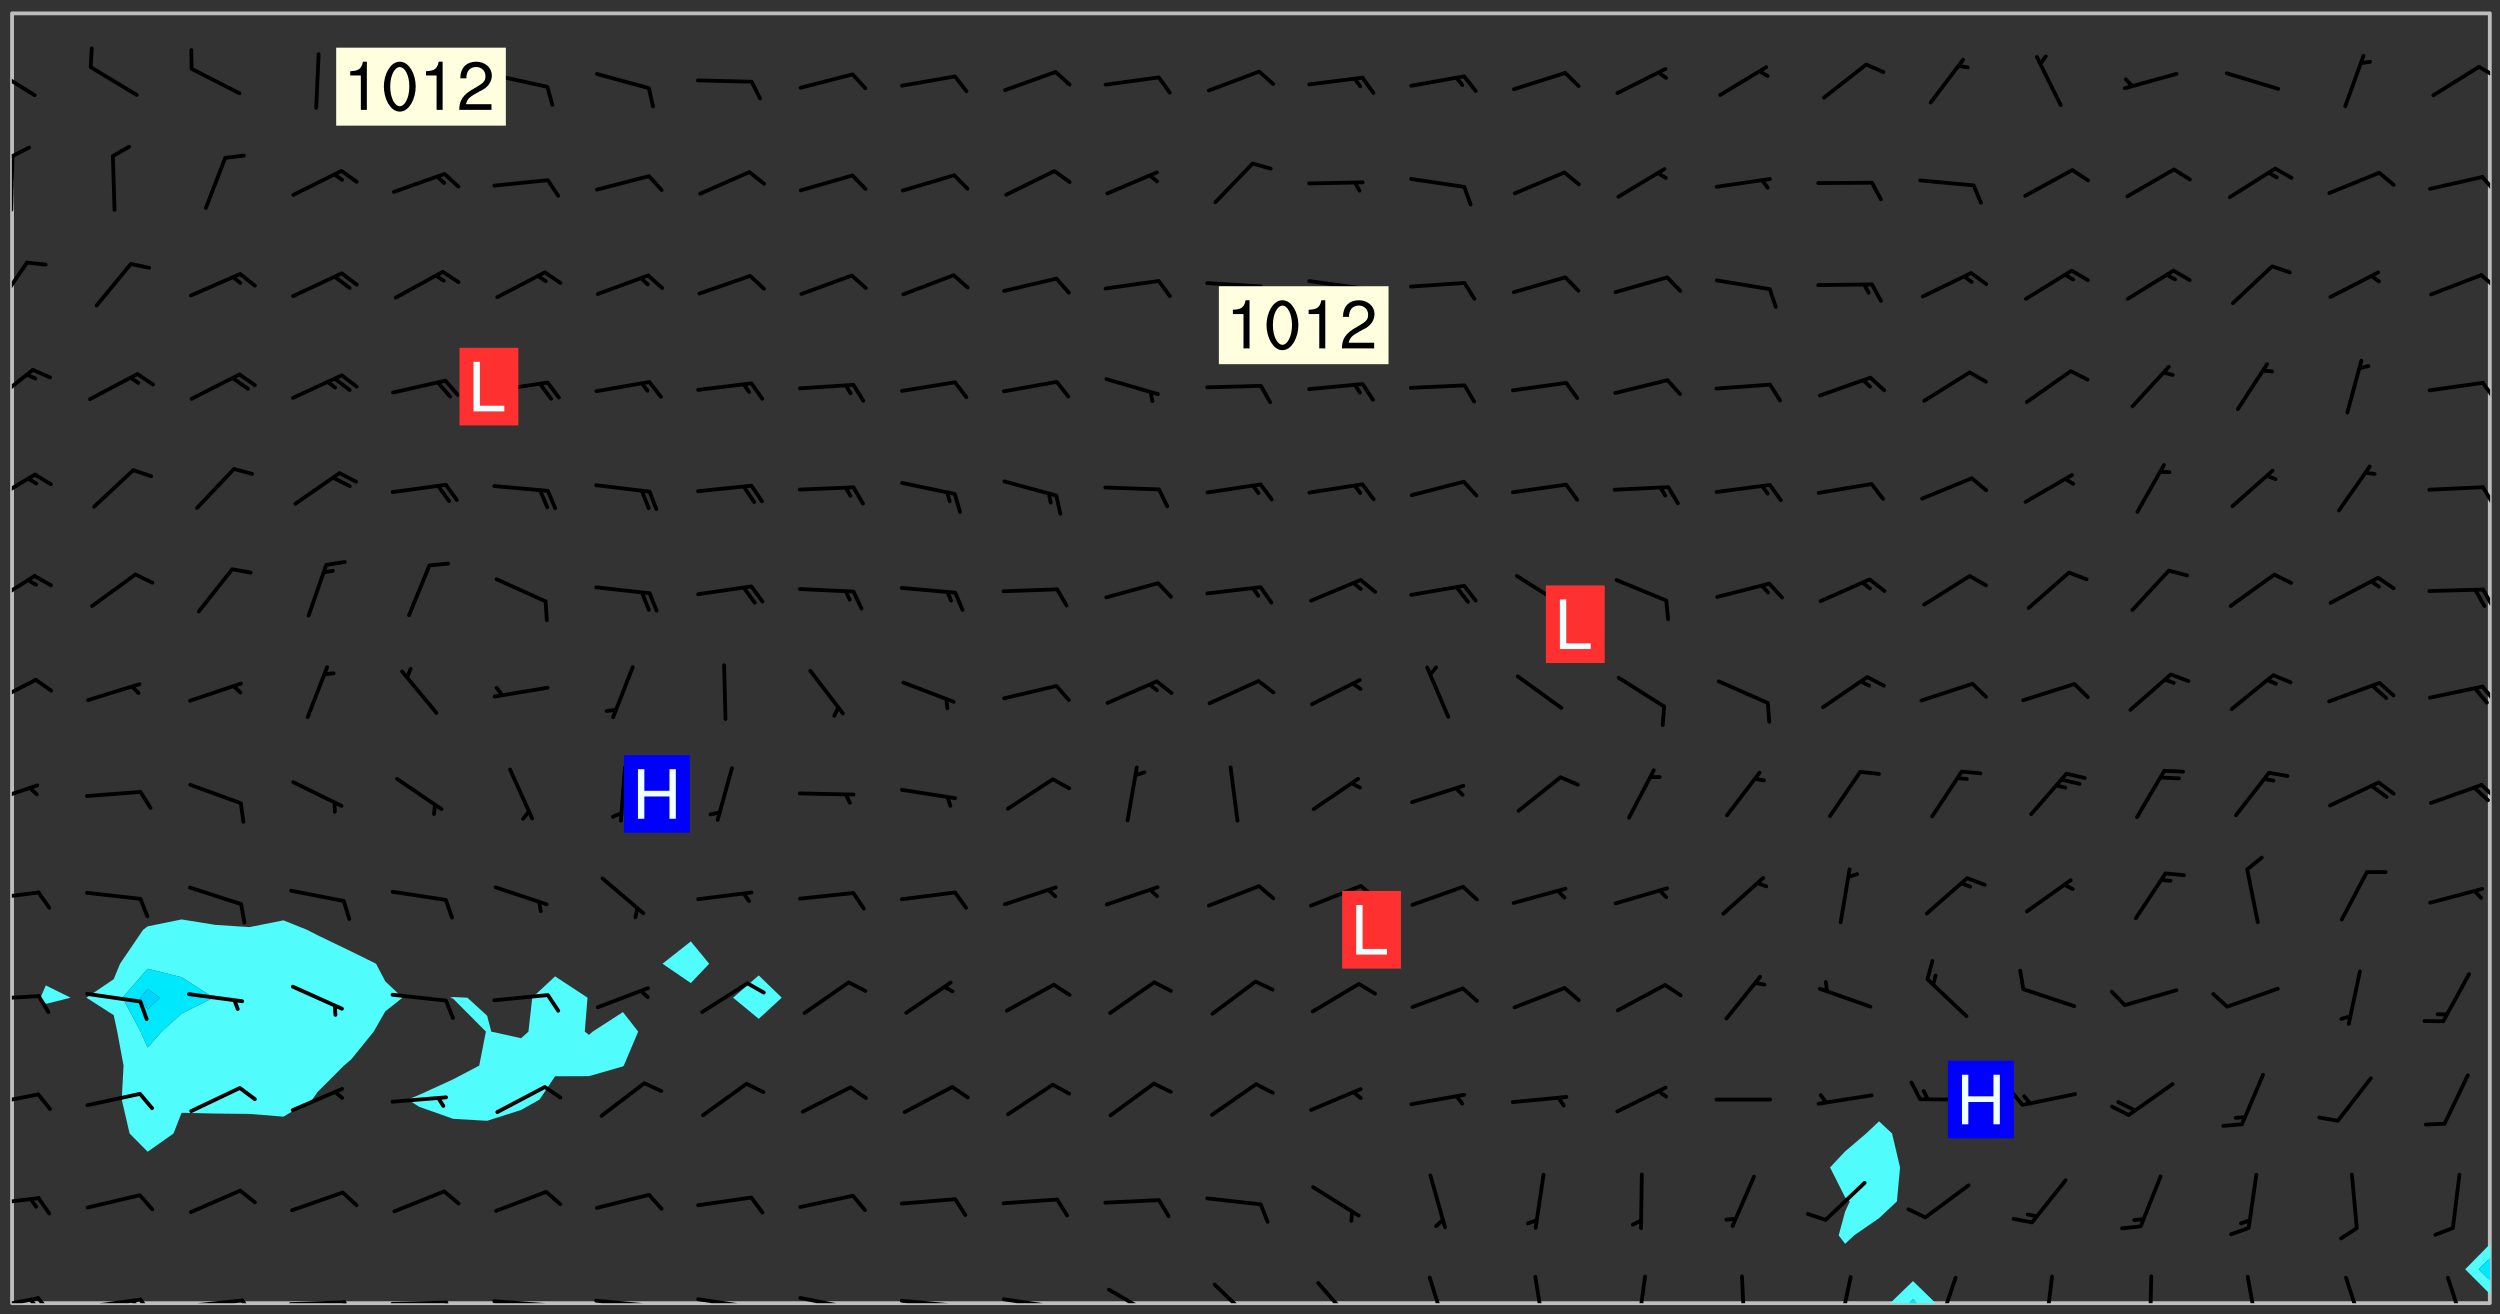 <svg xmlns="http://www.w3.org/2000/svg" role="img" xmlns:xlink="http://www.w3.org/1999/xlink" viewBox="142.45 309.95 326.84 171.84"><rect x="142.45" y="309.95" width="326.84" height="171.84" fill="#333333" stroke="none"/><defs><clipPath id="clip2"><path d="M 144 311.672 L 145 311.672 L 145 480.328 L 144 480.328 Z M 144 311.672"/></clipPath><clipPath id="clip3"><path d="M 144 311.672 L 468 311.672 L 468 480.328 L 144 480.328 Z M 144 311.672"/></clipPath><clipPath id="clip4"><path d="M 389 477 L 396 477 L 396 480.328 L 389 480.328 Z M 389 477"/></clipPath><clipPath id="clip5"><path d="M 391 479 L 394 479 L 394 480.328 L 391 480.328 Z M 391 479"/></clipPath><clipPath id="clip6"><path d="M 467 311.672 L 468 311.672 L 468 473 L 467 473 Z M 467 311.672"/></clipPath><clipPath id="clip7"><path d="M 144 479 L 148 479 L 148 480.328 L 144 480.328 Z M 144 479"/></clipPath><clipPath id="clip8"><path d="M 147 479 L 150 479 L 150 480.328 L 147 480.328 Z M 147 479"/></clipPath><clipPath id="clip9"><path d="M 146 479 L 148 479 L 148 480.328 L 146 480.328 Z M 146 479"/></clipPath><clipPath id="clip10"><path d="M 153 479 L 162 479 L 162 480.328 L 153 480.328 Z M 153 479"/></clipPath><clipPath id="clip11"><path d="M 160 479 L 163 479 L 163 480.328 L 160 480.328 Z M 160 479"/></clipPath><clipPath id="clip12"><path d="M 159 479 L 161 479 L 161 480.328 L 159 480.328 Z M 159 479"/></clipPath><clipPath id="clip13"><path d="M 166 479 L 175 479 L 175 480.328 L 166 480.328 Z M 166 479"/></clipPath><clipPath id="clip14"><path d="M 173 479 L 176 479 L 176 480.328 L 173 480.328 Z M 173 479"/></clipPath><clipPath id="clip15"><path d="M 180 479 L 188 479 L 188 480.328 L 180 480.328 Z M 180 479"/></clipPath><clipPath id="clip16"><path d="M 187 479 L 189 479 L 189 480.328 L 187 480.328 Z M 187 479"/></clipPath><clipPath id="clip17"><path d="M 193 479 L 202 479 L 202 480.328 L 193 480.328 Z M 193 479"/></clipPath><clipPath id="clip18"><path d="M 200 479 L 203 479 L 203 480.328 L 200 480.328 Z M 200 479"/></clipPath><clipPath id="clip19"><path d="M 206 479 L 215 479 L 215 480.328 L 206 480.328 Z M 206 479"/></clipPath><clipPath id="clip20"><path d="M 213 480 L 216 480 L 216 480.328 L 213 480.328 Z M 213 480"/></clipPath><clipPath id="clip21"><path d="M 220 479 L 228 479 L 228 480.328 L 220 480.328 Z M 220 479"/></clipPath><clipPath id="clip22"><path d="M 227 480 L 229 480 L 229 480.328 L 227 480.328 Z M 227 480"/></clipPath><clipPath id="clip23"><path d="M 233 479 L 241 479 L 241 480.328 L 233 480.328 Z M 233 479"/></clipPath><clipPath id="clip24"><path d="M 240 480 L 242 480 L 242 480.328 L 240 480.328 Z M 240 480"/></clipPath><clipPath id="clip25"><path d="M 246 479 L 255 479 L 255 480.328 L 246 480.328 Z M 246 479"/></clipPath><clipPath id="clip26"><path d="M 253 480 L 255 480 L 255 480.328 L 253 480.328 Z M 253 480"/></clipPath><clipPath id="clip27"><path d="M 260 479 L 268 479 L 268 480.328 L 260 480.328 Z M 260 479"/></clipPath><clipPath id="clip28"><path d="M 267 480 L 269 480 L 269 480.328 L 267 480.328 Z M 267 480"/></clipPath><clipPath id="clip29"><path d="M 273 479 L 281 479 L 281 480.328 L 273 480.328 Z M 273 479"/></clipPath><clipPath id="clip30"><path d="M 279 480 L 281 480 L 281 480.328 L 279 480.328 Z M 279 480"/></clipPath><clipPath id="clip31"><path d="M 287 478 L 294 478 L 294 480.328 L 287 480.328 Z M 287 478"/></clipPath><clipPath id="clip32"><path d="M 300 477 L 307 477 L 307 480.328 L 300 480.328 Z M 300 477"/></clipPath><clipPath id="clip33"><path d="M 314 477 L 320 477 L 320 480.328 L 314 480.328 Z M 314 477"/></clipPath><clipPath id="clip34"><path d="M 329 476 L 332 476 L 332 480.328 L 329 480.328 Z M 329 476"/></clipPath><clipPath id="clip35"><path d="M 342 476 L 345 476 L 345 480.328 L 342 480.328 Z M 342 476"/></clipPath><clipPath id="clip36"><path d="M 356 476 L 358 476 L 358 480.328 L 356 480.328 Z M 356 476"/></clipPath><clipPath id="clip37"><path d="M 369 476 L 371 476 L 371 480.328 L 369 480.328 Z M 369 476"/></clipPath><clipPath id="clip38"><path d="M 382 476 L 385 476 L 385 480.328 L 382 480.328 Z M 382 476"/></clipPath><clipPath id="clip39"><path d="M 395 476 L 399 476 L 399 480.328 L 395 480.328 Z M 395 476"/></clipPath><clipPath id="clip40"><path d="M 409 476 L 411 476 L 411 480.328 L 409 480.328 Z M 409 476"/></clipPath><clipPath id="clip41"><path d="M 423 476 L 424 476 L 424 480.328 L 423 480.328 Z M 423 476"/></clipPath><clipPath id="clip42"><path d="M 436 476 L 438 476 L 438 480.328 L 436 480.328 Z M 436 476"/></clipPath><clipPath id="clip43"><path d="M 448 476 L 452 476 L 452 480.328 L 448 480.328 Z M 448 476"/></clipPath><clipPath id="clip44"><path d="M 462 476 L 465 476 L 465 480.328 L 462 480.328 Z M 462 476"/></clipPath><clipPath id="clip45"><path d="M 144 466 L 148 466 L 148 468 L 144 468 Z M 144 466"/></clipPath><clipPath id="clip46"><path d="M 144 452 L 148 452 L 148 455 L 144 455 Z M 144 452"/></clipPath><clipPath id="clip47"><path d="M 144 439 L 148 439 L 148 441 L 144 441 Z M 144 439"/></clipPath><clipPath id="clip48"><path d="M 144 426 L 148 426 L 148 428 L 144 428 Z M 144 426"/></clipPath><clipPath id="clip49"><path d="M 144 412 L 148 412 L 148 416 L 144 416 Z M 144 412"/></clipPath><clipPath id="clip50"><path d="M 466 412 L 468 412 L 468 415 L 466 415 Z M 466 412"/></clipPath><clipPath id="clip51"><path d="M 144 398 L 148 398 L 148 403 L 144 403 Z M 144 398"/></clipPath><clipPath id="clip52"><path d="M 466 399 L 468 399 L 468 402 L 466 402 Z M 466 399"/></clipPath><clipPath id="clip53"><path d="M 144 385 L 148 385 L 148 390 L 144 390 Z M 144 385"/></clipPath><clipPath id="clip54"><path d="M 466 386 L 468 386 L 468 390 L 466 390 Z M 466 386"/></clipPath><clipPath id="clip55"><path d="M 144 371 L 148 371 L 148 376 L 144 376 Z M 144 371"/></clipPath><clipPath id="clip56"><path d="M 466 373 L 468 373 L 468 377 L 466 377 Z M 466 373"/></clipPath><clipPath id="clip57"><path d="M 144 358 L 148 358 L 148 363 L 144 363 Z M 144 358"/></clipPath><clipPath id="clip58"><path d="M 466 359 L 468 359 L 468 363 L 466 363 Z M 466 359"/></clipPath><clipPath id="clip59"><path d="M 144 344 L 147 344 L 147 351 L 144 351 Z M 144 344"/></clipPath><clipPath id="clip60"><path d="M 466 345 L 468 345 L 468 348 L 466 348 Z M 466 345"/></clipPath><clipPath id="clip61"><path d="M 144 330 L 145 330 L 145 338 L 144 338 Z M 144 330"/></clipPath><clipPath id="clip62"><path d="M 144 328 L 147 328 L 147 331 L 144 331 Z M 144 328"/></clipPath><clipPath id="clip63"><path d="M 466 332 L 468 332 L 468 336 L 466 336 Z M 466 332"/></clipPath><clipPath id="clip64"><path d="M 144 318 L 148 318 L 148 323 L 144 323 Z M 144 318"/></clipPath><clipPath id="clip65"><path d="M 466 318 L 468 318 L 468 321 L 466 321 Z M 466 318"/></clipPath><g id="surface1566" clip-path="url(#clip1)"><path fill="#fff" fill-opacity="0" fill-rule="evenodd" d="M 0 0 L 1000 0 L 1000 1000 L 0 1000 Z M 0 0"/><path fill="#d3d3d3" fill-opacity="0" fill-rule="evenodd" d="M162.152 355.867L161.918 356.16 161.977 356.395 162.094 356.566 162.27 356.801 162.562 357.148 162.676 357.207 162.793 357.035 162.852 356.801 163.027 356.625 163.492 356.449 164.191 356.449 164.426 356.742 164.715 357.559 164.773 357.734 164.949 357.965 165.301 358.199 166 358.898 166.172 359.074 166.406 359.422 166.641 359.832 166.93 360.414 167.34 360.879 167.57 361.113 167.805 361.289 167.922 361.52 168.098 361.812 168.27 362.977 168.27 363.211 168.328 363.5 168.387 363.617 168.504 363.734 168.852 364.145 168.969 364.316 169.145 364.492 169.32 364.727 169.438 364.898 169.609 365.25 169.668 365.484 169.902 365.891 170.137 365.832 169.961 366.008 169.902 366.938 169.32 366.938 169.086 366.824 168.738 366.938 168.621 367.055 168.562 367.348 168.504 367.523 168.387 367.695 167.922 367.988 167.863 368.223 167.805 368.336 167.805 368.98 167.863 369.152 167.863 369.562 167.922 369.621 167.922 370.027 167.98 370.434 168.098 370.609 168.156 370.668 168.387 371.309 168.328 371.602 168.328 372.301 168.27 372.883 168.27 373.117 168.211 373.348 168.156 373.699 168.156 375.621 168.211 375.738 168.637 375.738 168.27 375.855 168.246 376.207 169.137 377.375 170.879 377.914 172.219 378.273 172.219 378.812 172.309 379.621 172.844 380.336 174.363 380.605 175.254 380.52 175.344 381.684 175.879 381.863 177.039 381.684 179.094 380.699 180.254 380.336 182.133 380.16 183.828 379.98 183.648 380.699 182.133 380.785 180.883 380.875 180.078 381.145 179.004 381.953 179.273 382.672 179.809 383.57 179.629 384.195 179.363 385.004 179.629 386.082 180.254 386.98 181.059 387.16 182.309 386.98 182.043 387.703 182.141 388.207 182.195 388.5 182.195 388.672 182.254 388.965 182.254 389.371 182.43 389.488 182.781 389.605 183.188 389.605 183.48 389.43 183.594 389.312 183.652 389.195 183.77 388.965 183.828 388.789 184.18 388.324 184.41 388.148 184.586 388.09 184.762 388.148 184.82 388.324 184.938 389.312 184.992 389.781 185.051 389.953 185.168 390.188 185.344 390.246 186.16 390.305 186.449 390.305 186.566 390.539 186.625 390.945 186.684 391.297 186.684 392.402 186.801 392.695 186.918 393.043 187.207 393.742 187.383 394.094 187.965 394.848 188.316 395.023 188.488 395.082 188.957 395.316 189.598 395.781 189.945 396.016 190.238 396.191 190.531 396.246 190.762 396.309 191.578 396.656 191.871 396.832 191.984 397.004 192.336 397.355 192.453 397.531 192.977 398.172 192.977 398.461 193.035 398.812 193.035 399.16 193.094 399.512 193.152 399.801 193.27 399.859 193.441 399.918 193.617 399.918 194.199 400.152 194.375 400.27 194.551 400.559 194.727 400.793 194.84 401.027 195.133 401.258 195.25 401.375 195.25 401.785 195.309 401.84 195.598 402.074 195.832 402.191 195.891 402.309 196.008 402.48 196.066 402.598 196.297 402.832 196.355 403.008 196.59 403.066 196.707 403.125 196.59 403.238 196.531 403.355 196.531 403.473 196.414 403.766 196.297 404.055 196.297 404.637 196.473 404.754 196.59 404.812 196.648 404.93 196.766 405.047 196.879 405.105 197.055 405.453 197.113 405.805 197.172 406.211 197.172 406.387 197.113 406.562 196.996 407.262 196.996 407.434 197.113 407.609 197.406 407.902 197.812 407.902 197.988 408.02 198.105 408.191 198.223 408.484 198.223 408.719 197.695 408.719 197.465 408.484 197.23 408.484 197.055 408.543 196.996 409.242 197.055 409.59 197.172 409.766 197.348 410.176 197.465 410.406 197.754 410.875 197.93 410.93 198.453 410.93 198.688 410.988 199.445 411.629 199.504 411.922 199.504 412.156 199.562 412.215 199.793 412.562 199.793 412.914 199.676 413.086 199.676 413.379 199.969 413.668 200.262 413.844 200.434 413.902 200.727 414.078 201.02 414.195 201.602 414.602 201.891 414.836 202.184 415.012 202.402 415.172 202.418 415.184 202.648 415.359 203.289 415.883 203.465 416.117 203.582 416.293 203.758 416.469 203.871 416.641 203.871 417.281 203.988 417.457 204.457 417.574 205.039 417.691 205.273 417.75 205.504 417.863 205.797 417.98 205.91 418.039 206.496 418.391 206.785 418.562 206.961 418.625 207.137 418.68 207.312 418.738 208.012 419.09 208.301 419.266 208.535 419.32 208.824 419.496 209.059 419.613 209.699 420.02 209.992 420.137 210.164 420.195 210.398 420.254 210.809 420.312 211.039 420.371 211.273 420.488 211.332 420.66 210.922 420.836 211.391 420.895 211.449 421.188 211.562 421.422 211.738 421.477 211.973 421.535 212.148 421.594 212.555 421.711 213.195 421.945 213.312 422.117 213.371 422.352 213.371 422.527 213.312 422.645 213.254 423.051 213.488 423.285 213.605 423.344 213.953 423.461 214.594 423.691 214.77 423.809 215.059 423.926 215.234 424.102 215.469 424.566 216.051 425.672 216.227 425.848 216.574 426.023 216.75 426.141 217.102 426.258 218.148 426.781 218.383 426.84 218.848 426.953 219.141 427.012 219.605 427.188 220.363 427.77 220.598 428.004 220.945 428.469 221.121 428.645 221.41 428.879 222.227 429.578 222.52 429.754 222.809 430.043 223.102 430.219 223.395 430.508 224.09 431.148 224.266 431.324 224.559 431.559 224.848 431.793 225.316 432.082 225.957 432.664 226.305 432.898 226.539 433.191 226.887 433.539 227.238 434.004 228.172 434.996 228.52 435.402 228.637 435.578 228.871 435.637 228.984 435.754 229.629 435.93 229.859 436.043 230.094 436.102 230.387 436.277 230.617 436.395 231.551 437.094 231.957 437.5 232.191 437.676 232.598 437.852 232.832 437.969 233.648 438.316 233.996 438.551 234.23 438.668 234.523 438.957 234.754 439.074 235.512 439.426 235.863 439.598 236.094 439.656 236.387 439.773 236.621 439.832 237.492 440.008 238.309 440.008 238.777 440.238 238.949 440.297 239.824 440.996 240.289 441.113 240.582 441.172 240.758 441.23 240.988 441.289 241.457 441.348 241.805 441.406 242.156 441.465 242.562 441.523 242.855 441.523 243.027 441.582 243.027 441.812 243.203 441.988 243.496 441.988 243.844 442.047 244.195 442.105 244.895 442.223 245.535 442.223 246 441.988 246.293 441.812 246.465 441.695 246.875 441.523 247.164 441.348 248.098 440.883 248.566 440.59 249.09 440.297 249.555 440.125 250.02 439.949 251.07 439.484 251.359 439.367 251.77 439.25 252.059 439.133 252.586 438.957 254.102 438.258 254.684 437.91 254.973 437.852 255.266 437.793 255.613 437.676 256.488 437.445 256.84 437.328 256.953 437.328 257.188 437.27 258.062 437.035 258.297 436.977 259.109 436.977 259.461 436.918 260.277 436.801 260.449 436.742 260.801 436.688 261.094 436.629 261.324 436.57 262.141 436.395 262.316 436.336 262.664 436.336 262.898 436.277 263.363 436.16 264.121 435.988 264.355 435.93 264.703 435.93 265.113 435.812 265.402 435.754 266.688 435.695 266.977 435.695 267.387 435.637 267.617 435.578 267.793 435.578 268.668 435.461 269.074 435.461 269.484 435.344 269.832 435.344 270.184 435.23 271.055 435.172 272.805 435.172 273.852 435.461 274.262 435.578 274.551 435.695 274.902 435.812 275.191 435.93 276.242 436.102 276.531 436.16 276.824 436.16 277.117 436.219 277.289 436.277 277.699 436.336 277.871 436.395 277.988 436.453 278.105 436.453 278.223 436.512 278.574 436.57 278.688 436.57 279.098 436.637 281.02 437.031 282.945 437.426 284.465 437.875 286.16 438.594 288.305 439.398 289.91 438.68 291.34 437.875 292.5 436.797 293.75 436.348 296.785 435.629 298.66 435.27 300.805 433.922 303.039 432.668 305.539 431.41 307.234 430.961 309.02 430.781 310.18 430.512 310.805 431.051 312.145 430.781 312.859 429.793 313.844 428.449 314.289 428.27 315.094 427.91 316.969 427.371 318.754 426.922 320.004 426.652 321.164 426.562 322.863 426.473 324.824 426.203 326.074 426.113 326.613 426.113 327.238 426.023 328.129 426.023 330.273 425.844 332.684 425.664 335.273 425.574 336.969 425.754 338.578 425.844 340.008 426.203 341.168 426.922 343.043 427.91 344.203 429.438 344.469 430.152 345.098 430.242 345.453 431.141 345.988 431.68 346.523 433.207 347.598 433.566 348.133 433.566 347.328 434.102 347.418 435.809 348.133 438.504 349.023 439.309 349.918 440.297 350.633 441.555 352.418 442.094 353.938 441.914 354.293 443.258 355.902 442.453 356.883 441.914 357.152 442.184 357.469 441.969 357.688 441.824 358.488 442.273 358.938 441.914 359.293 441.914 359.828 441.645 360.367 440.926 360.902 440.656 361.527 439.668 362.688 440.117 363.527 440.488 364.922 441.105 366.617 440.926 368.223 440.926 370.008 441.016 370.188 439.309 370.723 437.965 371.527 438.234 372.02 439.082 372.422 439.488 372.332 440.027 372.332 440.387 373.047 440.836 373.758 440.566 375.188 440.566 375.547 441.555 375.992 442.812 376.707 444.156 377.957 444.785 379.652 445.414 380.367 445.234 380.547 444.695 381.527 444.605 381.977 444.965 382.062 446.223 381.797 446.852 381.262 447.031 381.262 447.57 381.977 448.555 382.242 449.094 383.227 450.082 384.027 451.16 383.762 451.52 383.672 452.418 383.047 454.75 382.691 456.816 382.602 458.609 382.422 459.328 382.332 459.867 382.332 461.305 381.352 463.188 380.992 464.895 380.457 465.793 379.652 466.961 379.387 467.5 381.441 468.754 381.527 469.113 381.172 469.652 381.082 469.473 381.082 470.281 381.172 471.719 380.727 472.434 379.652 472.527 379.387 473.242 379.922 474.141 380.727 474.859 381.887 475.668 383.227 475.938 383.672 476.297 383.316 476.746 381.527 476.656 380.277 476.207 379.562 475.488 378.938 475.398 378.762 478.988 378.574 480.297 467.934 480.297 467.934 311.703 412.664 311.703 412.664 360.785 413.426 360.91 416.715 361.453 418.738 364.289 418.738 367.043 421.09 367.375 423.438 367.707 427.488 367.707 426.109 371.867 424.086 372.574 422.062 373.277 421.52 373.621 418.926 375.238 418.738 375.355 416.715 373.277 415.984 370.535 413.312 368.457 411.938 364.957 411.871 364.875 409.914 362.203 412.664 360.785 412.664 311.703 294.422 311.703 294.422 403.117 294.539 403.148 294.672 403.16 294.746 403.234 294.852 403.281 294.941 403.34 295.027 403.398 295.117 403.457 295.414 403.754 295.473 403.844 295.504 403.961 295.531 404.078 295.547 404.215 295.516 404.332 295.457 404.422 295.398 404.508 295.355 404.613 295.309 404.715 295.281 404.836 295.281 404.98 295.457 405.25 295.605 405.398 295.68 405.484 295.754 405.559 295.797 405.664 295.859 405.754 295.918 405.84 295.961 405.945 296.02 406.035 296.066 406.137 296.109 406.242 296.168 406.328 296.285 406.508 296.359 406.582 296.422 406.668 296.48 406.758 296.523 406.863 296.582 406.953 296.641 407.039 296.703 407.129 296.762 407.219 296.805 407.32 296.922 407.5 296.996 407.574 297.055 407.66 297.129 407.734 297.219 407.793 297.324 407.84 297.473 407.84 297.605 407.824 297.738 407.84 297.84 407.793 297.914 407.719 297.961 407.617 297.945 407.484 297.945 407.336 297.898 407.23 297.871 407.113 297.824 407.012 297.797 406.891 297.754 406.789 297.691 406.699 297.648 406.598 297.605 406.492 297.574 406.375 297.559 406.242 297.547 406.105 297.633 406.047 297.691 405.961 297.812 405.93 297.855 406.035 297.871 406.168 297.871 406.285 297.93 406.387 297.988 406.477 298.078 406.535 298.227 406.684 298.285 406.773 298.328 406.879 298.316 406.98 298.402 407.039 298.508 407.086 298.594 407.145 298.684 407.203 298.758 407.277 298.641 407.305 298.535 407.352 298.449 407.41 298.375 407.484 298.316 407.574 298.254 407.66 298.227 407.781 298.18 407.883 298.137 407.988 298.105 408.105 298.094 408.238 298.078 408.371 298.078 408.52 298.105 408.637 298.152 408.742 298.195 408.844 298.254 408.934 298.328 409.008 298.418 409.066 298.492 409.141 298.582 409.199 298.641 409.289 298.684 409.395 298.73 409.496 298.848 409.527 298.98 409.543 299.129 409.543 299.246 409.512 299.352 409.555 299.395 409.66 299.441 409.762 299.469 409.883 299.5 410 299.527 410.117 299.559 410.238 299.586 410.355 299.691 410.398 299.793 410.445 299.926 410.43 300.074 410.578 300.137 410.664 300.211 410.738 300.281 410.812 300.371 410.875 300.477 410.918 300.578 410.961 300.695 410.992 300.832 411.008 300.949 410.977 301.023 410.902 301.051 410.785 301.039 410.652 301.008 410.531 300.98 410.414 301.023 410.309 301.141 410.309 301.23 410.371 301.348 410.398 301.496 410.398 301.629 410.414 301.777 410.414 301.91 410.43 302.043 410.414 302.191 410.414 302.324 410.398 302.457 410.387 302.594 410.398 302.711 410.371 302.844 410.355 303.035 410.297 302.977 410.473 302.961 410.605 302.934 410.727 302.918 410.859 302.859 410.945 302.727 410.961 302.621 411.008 302.516 411.051 302.398 411.082 302.281 411.109 302.016 411.141 301.867 411.141 301.734 411.156 301.66 411.23 301.719 411.316 301.867 411.465 301.984 411.645 302.059 411.715 302.148 411.777 302.238 411.836 302.324 411.895 302.414 411.953 302.516 411.996 302.621 412.059 302.727 412.102 302.812 412.16 302.918 412.207 303.02 412.25 303.199 412.367 303.258 412.457 303.215 412.559 303.168 412.664 303.184 412.797 303.406 413.02 303.465 413.109 303.508 413.211 303.539 413.332 303.582 413.434 303.598 413.566 303.629 413.684 303.641 413.82 303.672 413.938 303.82 414.086 303.922 414.129 304.027 414.172 304.145 414.203 304.277 414.219 304.414 414.234 304.531 414.234 304.648 414.203 304.738 414.145 304.781 414.039 304.828 413.938 304.871 413.832 304.902 413.715 304.914 413.582 304.914 413.434 304.902 413.301 304.887 413.168 304.855 413.051 304.812 412.945 304.766 412.84 304.723 412.738 304.68 412.633 304.664 412.5 304.68 412.367 304.707 412.25 304.738 412.133 304.766 412.012 304.812 411.91 304.902 411.852 304.988 411.789 305.062 411.715 305.152 411.656 305.375 411.434 305.434 411.348 305.508 411.273 305.625 411.094 305.684 411.008 305.684 410.859 305.609 410.785 305.508 410.738 305.402 410.695 305.301 410.652 305.242 410.562 305.195 410.457 305.168 410.34 305.258 410.281 305.375 410.25 305.477 410.207 305.656 410.09 305.805 409.941 305.816 409.809 305.805 409.703 305.715 409.645 305.582 409.66 305.434 409.66 305.301 409.676 305.168 409.66 305.047 409.629 304.961 409.57 304.887 409.496 304.828 409.406 304.766 409.32 304.648 409.141 304.59 409.055 304.621 408.934 304.707 408.875 304.828 408.844 304.887 408.758 304.887 408.637 304.855 408.52 304.797 408.43 304.738 408.344 304.691 408.238 304.664 408.121 304.648 407.988 304.707 407.898 304.781 407.824 304.871 407.766 304.988 407.586 305.062 407.512 305.121 407.426 305.27 407.277 305.391 407.246 305.523 407.23 305.656 407.246 305.73 407.32 305.773 407.426 305.789 407.559 305.758 407.676 305.641 407.707 305.508 407.719 305.359 407.867 305.316 407.973 305.27 408.074 305.242 408.195 305.211 408.312 305.211 408.461 305.242 408.578 305.285 408.684 305.344 408.773 305.418 408.844 305.492 408.918 305.609 408.949 305.73 408.977 305.848 408.949 305.98 408.934 306.098 408.934 306.188 408.992 306.262 409.066 306.309 409.172 306.367 409.258 306.469 409.305 306.602 409.32 306.707 409.363 306.793 409.422 306.781 409.527 306.707 409.602 306.527 409.719 306.469 409.809 306.379 409.867 306.309 409.941 306.234 410.016 306.172 410.105 306.145 410.223 306.129 410.355 306.145 410.488 306.129 410.621 306.129 410.77 306.145 410.902 306.172 411.02 306.203 411.141 306.277 411.215 306.367 411.273 306.453 411.332 306.543 411.391 306.66 411.422 306.66 411.508 306.559 411.555 306.469 411.613 306.203 411.645 306.086 411.672 305.938 411.672 305.832 411.715 305.73 411.762 305.672 411.852 305.609 412.086 305.598 412.219 305.566 412.34 305.551 412.473 305.551 412.766 305.539 412.898 305.551 413.035 305.566 413.168 305.699 413.184 305.832 413.195 305.953 413.227 306.039 413.285 306.113 413.359 306.16 413.465 306.203 413.566 306.219 413.699 306.219 414.145 306.203 414.277 306.203 414.723 306.234 414.988 306.262 415.105 306.277 415.238 306.309 415.355 306.395 415.566 306.426 415.832 306.426 415.98 306.395 416.098 306.367 416.215 306.336 416.336 306.309 416.453 306.277 416.57 306.246 416.691 306.234 416.824 306.219 416.957 306.309 417.016 306.426 416.984 306.527 417 306.574 417.105 306.543 417.371 306.543 417.812 306.5 417.918 306.453 418.023 306.41 418.125 306.367 418.23 306.309 418.316 306.277 418.438 306.234 418.555 306.203 418.672 306.188 418.805 306.203 418.938 306.262 419.027 306.367 419.074 306.453 419.133 306.512 419.219 306.5 419.355 306.469 419.473 306.426 419.574 306.426 420.02 306.41 420.152 306.41 420.301 306.379 420.418 306.336 420.523 306.309 420.641 306.262 420.746 306.219 420.848 306.188 420.969 306.16 421.086 306.129 421.219 306.098 421.336 306.07 421.453 306.027 421.559 305.996 421.676 305.965 421.797 305.953 421.93 305.938 422.062 305.938 422.359 305.965 422.477 305.965 422.625 306.012 423.023 306.039 423.141 306.098 423.23 306.219 423.262 306.367 423.262 306.5 423.246 306.559 423.336 306.559 423.453 306.5 423.543 306.41 423.602 306.309 423.645 306.203 423.691 306.113 423.75 306.027 423.809 305.891 423.824 305.773 423.793 305.641 423.777 305.539 423.824 305.477 423.91 305.465 424.047 305.449 424.18 305.418 424.297 305.391 424.414 305.375 424.547 305.344 424.668 305.344 424.965 305.359 425.098 305.391 425.215 305.391 425.363 305.402 425.496 305.402 425.645 305.375 425.762 305.328 425.863 305.301 425.984 305.27 426.102 305.211 426.191 305.137 426.266 305.035 426.309 304.93 426.355 304.812 426.383 304.691 426.414 304.59 426.367 304.648 426.281 304.754 426.234 304.781 426.117 304.812 426 304.84 425.879 304.871 425.762 304.871 425.613 304.887 425.48 304.855 425.363 304.812 425.258 304.707 425.273 304.633 425.348 304.531 425.391 304.441 425.453 304.367 425.527 304.324 425.629 304.309 425.762 304.277 425.879 304.25 426 304.219 426.117 304.191 426.234 304.16 426.355 304.133 426.473 304.102 426.59 304.059 426.695 303.969 426.754 303.879 426.754 303.762 426.723 303.73 426.637 303.746 426.5 303.715 426.383 303.715 426.234 303.703 426.102 303.703 425.953 303.641 425.719 303.613 425.598 303.57 425.496 303.523 425.391 303.465 425.305 303.406 425.215 303.363 425.109 303.301 425.023 303.152 424.875 303.082 424.801 302.977 424.754 302.871 424.711 302.77 424.668 302.473 424.371 302.383 424.297 302.297 424.238 302.191 424.195 302.102 424.133 302.016 424.074 301.91 424.031 301.82 423.973 301.734 423.91 301.66 423.84 301.555 423.793 301.469 423.734 301.363 423.691 301.273 423.629 301.172 423.586 301.066 423.543 300.98 423.484 300.875 423.438 300.77 423.395 300.668 423.348 300.578 423.289 300.477 423.246 300.371 423.203 300.281 423.141 300.164 423.113 300.031 423.098 299.898 423.113 299.75 423.113 299.617 423.129 299.5 423.098 299.41 423.039 299.336 422.965 299.246 422.906 299.145 422.859 298.996 422.859 298.875 422.832 298.773 422.789 298.699 422.715 298.582 422.535 298.492 422.477 298.391 422.434 298.301 422.371 298.195 422.328 298.105 422.27 298.02 422.211 297.914 422.164 297.855 422.078 297.797 421.988 297.754 421.883 297.707 421.781 297.633 421.707 297.547 421.648 297.473 421.574 297.383 421.516 297.16 421.293 297.117 421.188 297.086 420.922 297.191 420.879 297.336 420.879 297.441 420.922 297.516 420.996 297.605 421.055 297.691 421.113 297.797 421.16 297.887 421.219 298.035 421.367 298.105 421.441 298.254 421.59 298.316 421.676 298.391 421.75 298.477 421.809 298.551 421.883 298.641 421.945 298.73 422.004 298.816 422.062 299.086 422.238 299.188 422.285 299.293 422.328 299.395 422.371 299.441 422.297 299.5 422.211 299.574 422.137 299.645 422.062 299.75 422.105 299.824 422.18 299.883 422.27 299.926 422.371 299.973 422.477 300.016 422.582 300.137 422.609 300.254 422.582 300.328 422.492 300.371 422.387 300.43 422.297 300.504 422.223 300.609 422.18 300.727 422.152 300.859 422.164 300.949 422.223 301.098 422.371 301.156 422.461 301.199 422.566 301.246 422.668 301.289 422.773 301.332 422.875 301.438 422.922 301.543 422.965 301.676 422.98 301.762 422.922 301.82 422.832 301.895 422.758 302 422.715 302.117 422.742 302.223 422.789 302.324 422.832 302.43 422.875 302.531 422.922 302.711 423.039 302.711 423.156 302.695 423.289 302.711 423.422 302.727 423.559 302.785 423.645 302.887 423.691 303.008 423.719 303.125 423.75 303.273 423.75 303.391 423.719 303.449 423.629 303.629 423.512 303.688 423.422 303.762 423.348 303.82 423.262 303.938 423.082 304.117 422.965 304.234 422.996 304.324 423.055 304.367 423.129 304.352 423.262 304.352 423.379 304.441 423.438 304.59 423.438 304.723 423.422 304.855 423.41 305.121 423.379 305.227 423.336 305.344 423.305 305.465 423.277 305.539 423.203 305.609 423.129 305.672 423.039 305.656 422.934 305.609 422.832 305.508 422.789 305.402 422.773 305.285 422.801 305.02 422.832 304.871 422.832 304.797 422.758 304.707 422.699 304.59 422.668 304.473 422.641 304.34 422.625 304.191 422.625 304.059 422.641 303.762 422.641 303.656 422.594 303.508 422.445 303.465 422.344 303.406 422.254 303.629 422.031 303.715 421.973 303.82 421.93 303.938 421.898 304.07 421.883 304.203 421.898 304.34 421.914 304.441 421.957 304.574 421.945 304.664 421.883 304.766 421.84 304.828 421.75 304.781 421.648 304.691 421.59 304.574 421.559 304.473 421.516 304.414 421.426 304.352 421.336 304.352 421.219 304.367 421.086 304.473 421.039 304.547 420.969 304.547 420.848 304.457 420.789 304.426 420.672 304.516 420.613 304.59 420.539 304.633 420.434 304.691 420.344 304.738 420.242 304.754 420.109 304.754 419.961 304.707 419.855 304.664 419.754 304.574 419.695 304.441 419.68 304.34 419.637 304.203 419.621 304.086 419.59 303.641 419.59 303.508 419.574 303.375 419.562 303.242 419.547 303.125 419.516 302.977 419.516 302.844 419.5 302.711 419.488 302.445 419.457 302.324 419.414 302.238 419.355 302.164 419.281 302.164 419.133 302.176 419 302.281 418.953 302.383 418.91 302.516 418.895 302.668 418.895 302.801 418.879 303.094 418.879 303.215 418.91 303.316 418.953 303.406 419.012 303.641 419.074 303.762 419.027 303.852 418.969 303.953 418.926 304.086 418.91 304.191 418.953 304.293 419 304.426 419.012 304.547 418.984 304.691 418.984 304.812 418.953 304.93 418.926 305.035 418.879 305.109 418.805 305.195 418.746 305.344 418.598 305.402 418.512 305.449 418.406 305.477 418.289 305.492 418.184 305.391 418.141 305.301 418.082 305.184 418.051 305.078 418.008 304.988 417.945 304.914 417.859 304.84 417.785 304.738 417.742 304.633 417.695 304.531 417.652 304.473 417.562 304.426 417.461 304.34 417.25 304.277 417.164 304.219 417.074 304.145 417 304.059 416.941 303.789 416.941 303.672 416.973 303.582 417.031 303.48 417.074 303.348 417.09 303.242 417.074 303.215 416.957 303.152 416.867 303.035 416.836 302.934 416.793 302.785 416.645 302.754 416.527 302.738 416.422 302.812 416.348 302.992 416.23 303.109 416.203 303.227 416.172 303.363 416.188 303.465 416.23 303.57 416.273 303.672 416.32 303.777 416.363 303.895 416.395 304.027 416.41 304.145 416.438 304.277 416.453 304.383 416.438 304.473 416.379 304.398 416.305 304.293 416.262 304.219 416.188 304.145 416.098 303.996 415.949 303.91 415.891 303.82 415.832 303.746 415.758 303.656 415.699 303.555 415.652 303.434 415.625 303.332 415.578 303.227 415.535 303.109 415.504 303.008 415.461 302.887 415.43 302.738 415.43 302.621 415.461 302.516 415.504 302.43 415.566 302.25 415.684 302.164 415.742 302.074 415.801 301.969 415.848 301.883 415.906 301.777 415.949 301.676 415.992 301.57 416.039 301.496 416.113 301.438 416.203 301.379 416.289 301.332 416.395 301.273 416.48 301.199 416.555 301.066 416.543 300.949 416.512 300.832 416.512 300.758 416.586 300.668 416.645 300.594 416.719 300.504 416.777 300.418 416.836 300.312 416.883 300.211 416.926 300.074 416.941 299.973 416.898 299.824 416.75 299.719 416.703 299.633 416.703 299.527 416.75 299.426 416.793 299.305 416.824 299.188 416.793 299.113 416.719 299.113 416.602 299.145 416.48 299.219 416.41 299.277 416.32 299.352 416.246 299.469 416.215 299.574 416.172 299.867 416.172 300 416.156 300.137 416.141 300.238 416.098 300.328 416.039 300.43 415.992 300.52 415.934 300.652 415.922 300.742 415.98 300.875 415.992 300.965 415.934 301.051 415.875 301.156 415.832 301.246 415.773 301.332 415.711 301.422 415.652 301.57 415.504 301.629 415.418 301.688 415.328 301.793 415.285 301.926 415.27 302.043 415.297 302.164 415.328 302.223 415.27 302.281 415.18 302.312 414.914 302.34 414.797 302.445 414.809 302.578 414.824 302.68 414.781 302.77 414.723 302.828 414.633 302.902 414.559 302.961 414.469 303.008 414.367 303.02 414.234 303.008 414.102 302.961 413.996 302.812 413.848 302.754 413.758 302.695 413.672 302.652 413.566 302.652 413.121 302.668 412.988 302.668 412.84 302.68 412.707 302.621 412.648 302.531 412.707 302.43 412.664 302.25 412.547 302.164 412.488 302.102 412.398 302.043 412.309 301.969 412.234 301.883 412.176 301.762 412.207 301.66 412.219 301.555 412.266 301.469 412.324 301.363 412.367 301.215 412.516 301.125 412.574 301.039 412.633 300.949 412.695 300.844 412.738 300.711 412.754 300.711 412.633 300.816 412.59 300.934 412.559 301.008 412.488 301.051 412.383 301.051 412.234 301.023 412.117 300.875 411.969 300.742 411.953 300.594 411.953 300.477 411.984 300.371 412.027 300.27 412.07 300.18 412.133 300.062 412.16 299.988 412.086 300 411.953 299.957 411.852 299.914 411.746 299.824 411.688 299.707 411.715 299.586 411.746 299.469 411.777 299.367 411.82 299.246 411.852 299.145 411.895 299.039 411.938 298.949 411.996 298.848 412.012 298.848 411.895 298.863 411.762 298.805 411.672 298.73 411.715 298.582 411.863 298.523 411.953 298.449 412.027 298.402 412.133 298.359 412.234 298.285 412.309 298.227 412.398 298.152 412.473 298.094 412.559 298.02 412.633 297.93 412.695 297.855 412.766 297.781 412.84 297.68 412.855 297.547 412.871 297.441 412.828 297.441 412.707 297.59 412.559 297.633 412.457 297.691 412.367 297.738 412.266 297.781 412.16 297.84 412.07 297.871 411.953 297.914 411.852 297.945 411.73 297.973 411.613 298.02 411.508 298.062 411.406 298.105 411.301 298.18 411.23 298.27 411.168 298.359 411.109 298.461 411.066 298.758 411.066 299.023 411.035 299.129 410.992 299.055 410.918 298.938 410.887 298.832 410.844 298.742 410.785 298.641 410.738 298.551 410.68 298.449 410.637 298.344 410.594 298.254 410.531 298.168 410.473 298.062 410.43 297.961 410.387 297.84 410.355 297.723 410.324 297.621 410.281 297.5 410.25 297.398 410.207 297.309 410.148 297.266 410.043 297.25 409.91 297.352 409.867 297.484 409.852 297.621 409.867 297.754 409.852 297.855 409.809 297.914 409.719 297.93 409.613 297.84 409.555 297.766 409.48 297.664 409.438 297.574 409.379 297.426 409.23 297.383 409.125 297.367 408.992 297.367 408.699 297.309 408.609 297.219 408.551 297.145 408.477 297.102 408.371 297.07 408.254 297.012 408.164 296.938 408.09 296.82 408.062 296.746 407.988 296.656 407.93 296.566 407.867 296.48 407.809 296.406 407.734 296.348 407.648 296.301 407.543 296.215 407.484 296.066 407.336 295.871 407.277 295.738 407.293 295.637 407.336 295.562 407.41 295.516 407.512 295.473 407.617 295.414 407.707 295.355 407.793 295.059 408.09 294.969 408.148 294.883 408.148 294.82 408.062 294.777 407.957 294.809 407.84 294.867 407.75 294.895 407.633 294.883 407.5 294.793 407.438 294.688 407.484 294.57 407.512 294.453 407.543 294.184 407.719 294.082 407.766 293.965 407.793 293.859 407.84 293.77 407.898 293.668 407.941 293.609 407.855 293.562 407.75 293.578 407.617 293.625 407.512 293.695 407.438 293.77 407.367 293.828 407.277 293.828 407.129 293.785 407.023 293.547 407.023 293.445 407.07 293.414 407.188 293.387 407.305 293.355 407.426 293.281 407.469 293.148 407.484 293.074 407.438 293.031 407.336 292.988 407.23 292.941 407.129 292.898 407.023 292.777 407.055 292.676 407.098 292.543 407.113 292.426 407.145 292.32 407.188 292.23 407.246 292.129 407.293 292.008 407.32 291.875 407.336 291.773 407.293 291.715 407.203 291.668 407.098 291.625 406.996 291.582 406.891 291.582 406.773 291.641 406.684 291.727 406.625 291.906 406.508 292.008 406.461 292.113 406.418 292.219 406.359 292.32 406.316 292.41 406.254 292.512 406.211 292.617 406.152 292.719 406.105 292.809 406.047 292.914 406.004 293.016 405.961 293.105 405.898 293.207 405.855 293.344 405.84 293.461 405.871 293.562 405.914 293.684 405.945 293.785 405.988 293.891 406.035 293.992 406.078 294.098 406.121 294.199 406.168 294.305 406.211 294.406 406.254 294.512 406.301 294.598 406.359 294.703 406.402 294.82 406.434 294.926 406.477 295.027 406.523 295.117 406.582 295.223 406.625 295.324 406.668 295.43 406.715 295.547 406.742 295.648 406.789 295.77 406.816 295.918 406.816 296.004 406.758 296.02 406.656 296.078 406.566 296.051 406.449 295.977 406.375 295.859 406.195 295.785 406.121 295.695 406.047 295.516 405.93 295.43 405.871 295.324 405.828 295.223 405.781 294.953 405.605 294.895 405.516 294.82 405.441 294.762 405.352 294.719 405.25 294.688 405.133 294.672 404.996 294.672 404.434 294.66 404.301 294.645 404.168 294.613 404.051 294.598 403.918 294.586 403.785 294.555 403.664 294.332 403.441 294.273 403.355 294.258 403.25 294.289 403.133 294.422 403.117 294.422 311.703 172.992 311.703 172.992 313.156 172.934 313.391 172.582 314.441 172.41 314.965 172.293 315.312 172.117 315.723 172 315.895 171.766 316.188 171.535 316.246 171.184 316.246 171.066 316.305 170.836 316.711 170.836 317.004 170.953 317.18 171.184 317.41 171.301 317.645 171.941 318.402 172.234 318.867 172.41 319.102 172.641 319.453 172.875 319.801 173.516 320.617 173.691 321.082 173.863 321.492 173.98 322.188 174.156 322.656 174.273 324.055 174.332 324.52 174.332 325.395 174.449 326.441 174.449 331.223 174.391 331.688 174.039 332.969 173.863 333.492 173.75 333.902 173.398 334.832 172.934 336 172.699 336.582 172.582 336.758 172.41 337.105 172.234 337.512 171.883 338.328 171.824 338.621 171.711 338.914 171.594 339.203 171.535 339.379 171.418 340.254 171.359 340.66 171.301 340.777 171.242 340.953 171.184 341.125 170.953 341.652 170.836 341.824 170.836 342.059 170.719 342.293 170.66 342.465 170.484 343.051 170.484 343.34 170.426 343.516 170.426 343.809 170.367 343.922 170.309 344.449 170.309 344.621 170.254 344.855 170.254 347.477 170.078 348.293 169.961 348.469 169.785 348.703 169.668 348.875 169.555 349.109 168.969 350.043 168.738 350.332 168.445 350.797 168.27 351.031 167.98 351.383 167.629 352.082 167.516 352.312 167.34 352.723 167.164 352.953 166.758 353.48 165.941 354.18 165.648 354.352 165.359 354.586 165.184 354.703 165.008 354.879 164.484 355.285 163.957 355.461 163.785 355.637 163.551 355.691 162.91 355.867 162.152 355.867M174.363 386.891L173.289 387.34 173.648 388.234 174.898 387.52 175.344 386.98 174.363 386.891"/><path fill="#d3d3d3" fill-opacity="0" fill-rule="evenodd" d="M201.508 416.598L200.613 416.598 201.062 417.227 202.043 417.586 202.848 417.496 203.293 416.508 203.117 416.598 202.402 416.242 201.508 416.598M356.129 475.668L356.07 475.145 356.07 474.852 356.184 474.559 356.242 474.328 356.711 473.859 356.824 473.859 356.941 473.746 357.059 473.688 357.234 473.688 357.469 473.629 357.816 473.629 358.051 473.688 358.168 473.746 358.398 473.918 358.457 474.094 358.574 474.676 358.574 474.969 358.457 475.145 358.285 475.434 358.109 475.609 357.582 476.133 357.352 476.367 357.234 476.426 357.059 476.426 356.941 476.367 356.535 476.074 356.359 475.957 356.242 475.898 356.184 475.785 356.129 475.668M362.77 464.711L362.711 464.539 362.711 463.43 362.77 463.258 362.945 463.199 363.117 463.141 363.293 463.141 363.527 463.082 363.645 463.141 363.703 463.84 363.645 464.012 363.527 464.188 363.41 464.246 363.176 464.77 363.062 464.828 362.828 464.828 362.77 464.711M372.383 450.32L372.266 450.145 372.266 449.445 372.559 448.57 372.676 448.398 372.852 448.047 372.965 447.816 373.082 447.523 373.434 446.766 373.551 446.535 373.723 446.301 373.898 446.301 374.016 446.242 374.656 446.242 374.773 446.301 375.008 446.535 375.18 446.648 375.531 446.941 375.648 447.059 375.762 447.234 375.762 447.348 375.879 447.406 375.996 447.523 375.996 448.223 375.938 448.398 375.938 448.629 375.879 448.805 375.531 449.855 375.414 450.086 375.297 450.32 375.18 450.379 374.949 450.613 374.309 450.902 373.434 450.902 373.023 450.785 372.383 450.32"/><path fill="none" stroke="#bebebe" stroke-linecap="round" stroke-linejoin="round" stroke-miterlimit="10" stroke-width=".5" d="M 431.957 354.305 L 108.027 354.305 L 108.027 185.68 L 431.957 185.68 L 431.957 354.305" transform="matrix(1 0 0 -1 36 666)"/><g clip-path="url(#clip2)"><path fill="#fff" fill-opacity="0" fill-rule="evenodd" d="M 144 475.891 L 144 480.328 L 144.004 480.328 L 144 480.328 L 144 311.672 L 144.004 311.672 L 144 311.672 L 144 475.891"/></g><g clip-path="url(#clip3)"><path fill="#fff" fill-opacity="0" fill-rule="evenodd" d="M 144.004 480.328 L 144.004 311.672 L 148.438 311.672 L 148.438 438.777 L 147.746 440.383 L 148.438 441.195 L 151.68 440.383 L 148.438 438.777 L 148.438 311.672 L 166.191 311.672 L 166.191 430.152 L 161.754 431.059 L 161.156 431.508 L 158.145 435.945 L 157.316 437.965 L 153.75 440.383 L 157.316 442.668 L 157.777 444.82 L 158.602 449.262 L 158.363 453.699 L 159.391 458.137 L 161.754 460.523 L 165.133 458.137 L 166.191 455.434 L 170.629 455.531 L 175.066 455.578 L 179.508 455.938 L 183.281 453.699 L 183.945 452.738 L 187.414 449.262 L 188.383 448.434 L 191.305 444.82 L 192.82 442.168 L 195.082 440.383 L 192.82 438.246 L 191.617 435.945 L 188.383 434.348 L 183.945 432.207 L 182.586 431.508 L 179.508 430.27 L 175.066 431.156 L 170.629 430.867 L 166.191 430.152 L 166.191 311.672 L 215.016 311.672 L 215.016 437.594 L 212.035 440.383 L 211.535 444.82 L 210.574 445.684 L 206.68 444.82 L 206.137 442.746 L 203.555 440.383 L 201.699 440.297 L 201.277 440.383 L 201.699 440.52 L 205.973 444.82 L 205.102 449.262 L 201.699 451.051 L 197.262 453.086 L 195.75 453.699 L 197.262 454.652 L 201.699 456.223 L 206.137 456.48 L 210.574 455.062 L 212.992 453.699 L 215.016 450.66 L 219.453 450.641 L 223.891 449.363 L 224.004 449.262 L 225.883 444.82 L 223.891 442.262 L 219.93 444.82 L 219.453 445.25 L 218.902 444.82 L 219.262 440.383 L 215.016 437.594 L 215.016 311.672 L 232.766 311.672 L 232.766 433.023 L 229.062 435.945 L 232.766 438.473 L 235.164 435.945 L 232.766 433.023 L 232.766 311.672 L 241.645 311.672 L 241.645 437.469 L 238.289 440.383 L 241.645 443.148 L 244.652 440.383 L 241.645 437.469 L 241.645 311.672 L 388.109 311.672 L 388.109 456.547 L 386.422 458.137 L 383.672 460.48 L 381.703 462.574 L 383.672 466.484 L 384.285 467.016 L 383.672 468.352 L 382.832 471.453 L 383.672 472.566 L 384.855 471.453 L 388.109 469.207 L 390.445 467.016 L 390.855 462.574 L 389.812 458.137 L 388.109 456.547 L 388.109 311.672 L 467.996 311.672 L 467.996 472.582 L 464.738 475.891 L 467.996 479.148 L 467.996 480.328 L 395.523 480.328 L 392.547 477.43 L 389.551 480.328 L 144.004 480.328"/></g><path fill="#50fcfc" fill-rule="evenodd" d="M148.438 441.195L147.746 440.383 148.438 438.777 151.68 440.383 148.438 441.195M157.316 442.668L153.75 440.383 157.316 437.965 158.145 435.945 161.156 431.508 161.754 431.059 161.754 436.598 158.465 440.383 160.832 444.82 161.754 446.906 163.586 444.82 166.191 442.457 170.355 440.383 166.191 437.707 161.754 436.598 161.754 431.059 166.191 430.152 170.629 430.867 175.066 431.156 179.508 430.27 182.586 431.508 183.945 432.207 188.383 434.348 191.617 435.945 192.82 438.246 195.082 440.383 192.82 442.168 191.305 444.82 188.383 448.434 187.414 449.262 183.945 452.738 183.281 453.699 179.508 455.938 175.066 455.578 170.629 455.531 166.191 455.434 165.133 458.137 161.754 460.523 159.391 458.137 158.363 453.699 158.602 449.262 157.777 444.82 157.316 442.668"/><path fill="#00e8fc" fill-rule="evenodd" d="M 160.832 444.82 L 158.465 440.383 L 161.754 436.598 L 161.754 439.227 L 160.75 440.383 L 161.754 441.934 L 163.359 440.383 L 161.754 439.227 L 161.754 436.598 L 166.191 437.707 L 170.355 440.383 L 166.191 442.457 L 163.586 444.82 L 161.754 446.906 L 160.832 444.82"/><path fill="#00d4fc" fill-rule="evenodd" d="M 161.754 441.934 L 160.75 440.383 L 161.754 439.227 L 163.359 440.383 L 161.754 441.934"/><path fill="#50fcfc" fill-rule="evenodd" d="M197.262 454.652L195.75 453.699 197.262 453.086 201.699 451.051 205.102 449.262 205.973 444.82 201.699 440.52 201.277 440.383 201.699 440.297 203.555 440.383 206.137 442.746 206.68 444.82 210.574 445.684 211.535 444.82 212.035 440.383 215.016 437.594 219.262 440.383 218.902 444.82 219.453 445.25 219.93 444.82 223.891 442.262 225.883 444.82 224.004 449.262 223.891 449.363 219.453 450.641 215.016 450.66 212.992 453.699 210.574 455.062 206.137 456.48 201.699 456.223 197.262 454.652M232.766 438.473L229.062 435.945 232.766 433.023 235.164 435.945 232.766 438.473M241.645 443.148L238.289 440.383 241.645 437.469 244.652 440.383 241.645 443.148M383.672 466.484L381.703 462.574 383.672 460.48 386.422 458.137 388.109 456.547 389.812 458.137 390.855 462.574 390.445 467.016 388.109 469.207 384.855 471.453 383.672 472.566 382.832 471.453 383.672 468.352 384.285 467.016 383.672 466.484"/><g clip-path="url(#clip4)"><path fill="#50fcfc" fill-rule="evenodd" d="M 389.551 480.328 L 391.992 480.328 L 392.547 479.793 L 393.098 480.328 L 395.523 480.328 L 392.547 477.43 L 389.551 480.328"/></g><g clip-path="url(#clip5)"><path fill="#00e8fc" fill-rule="evenodd" d="M 391.992 480.328 L 392.547 479.793 L 393.098 480.328 L 391.992 480.328"/></g><path fill="#50fcfc" fill-rule="evenodd" d="M 467.996 479.148 L 464.738 475.891 L 467.996 472.582 L 467.996 474.375 L 466.504 475.891 L 467.996 477.383 L 467.996 479.148"/><path fill="#00e8fc" fill-rule="evenodd" d="M 467.996 477.383 L 466.504 475.891 L 467.996 474.375 L 467.996 477.383"/><path fill="#50fcfc" fill-rule="evenodd" d="M 467.996 477.383 L 467.996 479.148 L 468 479.152 L 468 477.387 L 467.996 477.383"/><path fill="#00e8fc" fill-rule="evenodd" d="M 467.996 474.375 L 467.996 477.383 L 468 477.387 L 468 474.371 L 467.996 474.375"/><path fill="#50fcfc" fill-rule="evenodd" d="M 467.996 472.582 L 467.996 474.375 L 468 474.371 L 468 472.578 L 467.996 472.582"/><g clip-path="url(#clip6)"><path fill="#fff" fill-opacity="0" fill-rule="evenodd" d="M 467.996 311.672 L 468 311.672 L 468 472.578 L 468 311.672 L 467.996 311.672"/></g><g clip-path="url(#clip7)"><path fill="none" stroke="#000" stroke-linecap="round" stroke-linejoin="round" stroke-miterlimit="10" stroke-width=".5" d="M 111.453 186.324 L 104.547 185.02" transform="matrix(1 0 0 -1 36 666)"/></g><g clip-path="url(#clip8)"><path fill="none" stroke="#000" stroke-linecap="round" stroke-linejoin="round" stroke-miterlimit="10" stroke-width=".5" d="M 111.453 186.324 L 112.988 184.41" transform="matrix(1 0 0 -1 36 666)"/></g><g clip-path="url(#clip9)"><path fill="none" stroke="#000" stroke-linecap="round" stroke-linejoin="round" stroke-miterlimit="10" stroke-width=".5" d="M 110.449 186.133 L 111.215 185.176" transform="matrix(1 0 0 -1 36 666)"/></g><g clip-path="url(#clip10)"><path fill="none" stroke="#000" stroke-linecap="round" stroke-linejoin="round" stroke-miterlimit="10" stroke-width=".5" d="M 124.797 186.145 L 117.832 185.199" transform="matrix(1 0 0 -1 36 666)"/></g><g clip-path="url(#clip11)"><path fill="none" stroke="#000" stroke-linecap="round" stroke-linejoin="round" stroke-miterlimit="10" stroke-width=".5" d="M 124.797 186.145 L 126.23 184.152" transform="matrix(1 0 0 -1 36 666)"/></g><g clip-path="url(#clip12)"><path fill="none" stroke="#000" stroke-linecap="round" stroke-linejoin="round" stroke-miterlimit="10" stroke-width=".5" d="M 123.785 186.004 L 124.5 185.008" transform="matrix(1 0 0 -1 36 666)"/></g><g clip-path="url(#clip13)"><path fill="none" stroke="#000" stroke-linecap="round" stroke-linejoin="round" stroke-miterlimit="10" stroke-width=".5" d="M 138.125 186.031 L 131.137 185.309" transform="matrix(1 0 0 -1 36 666)"/></g><g clip-path="url(#clip14)"><path fill="none" stroke="#000" stroke-linecap="round" stroke-linejoin="round" stroke-miterlimit="10" stroke-width=".5" d="M 138.125 186.031 L 139.492 183.996" transform="matrix(1 0 0 -1 36 666)"/></g><g clip-path="url(#clip15)"><path fill="none" stroke="#000" stroke-linecap="round" stroke-linejoin="round" stroke-miterlimit="10" stroke-width=".5" d="M 151.457 185.789 L 144.434 185.555" transform="matrix(1 0 0 -1 36 666)"/></g><g clip-path="url(#clip16)"><path fill="none" stroke="#000" stroke-linecap="round" stroke-linejoin="round" stroke-miterlimit="10" stroke-width=".5" d="M 151.457 185.789 L 152.68 183.66" transform="matrix(1 0 0 -1 36 666)"/></g><g clip-path="url(#clip17)"><path fill="none" stroke="#000" stroke-linecap="round" stroke-linejoin="round" stroke-miterlimit="10" stroke-width=".5" d="M 164.773 185.754 L 157.746 185.59" transform="matrix(1 0 0 -1 36 666)"/></g><g clip-path="url(#clip18)"><path fill="none" stroke="#000" stroke-linecap="round" stroke-linejoin="round" stroke-miterlimit="10" stroke-width=".5" d="M 164.773 185.754 L 165.977 183.613" transform="matrix(1 0 0 -1 36 666)"/></g><g clip-path="url(#clip19)"><path fill="none" stroke="#000" stroke-linecap="round" stroke-linejoin="round" stroke-miterlimit="10" stroke-width=".5" d="M 178.078 185.406 L 171.07 185.934" transform="matrix(1 0 0 -1 36 666)"/></g><g clip-path="url(#clip20)"><path fill="none" stroke="#000" stroke-linecap="round" stroke-linejoin="round" stroke-miterlimit="10" stroke-width=".5" d="M 178.078 185.406 L 179.066 183.16" transform="matrix(1 0 0 -1 36 666)"/></g><g clip-path="url(#clip21)"><path fill="none" stroke="#000" stroke-linecap="round" stroke-linejoin="round" stroke-miterlimit="10" stroke-width=".5" d="M 191.391 185.344 L 184.391 186" transform="matrix(1 0 0 -1 36 666)"/></g><g clip-path="url(#clip22)"><path fill="none" stroke="#000" stroke-linecap="round" stroke-linejoin="round" stroke-miterlimit="10" stroke-width=".5" d="M 191.391 185.344 L 192.332 183.078" transform="matrix(1 0 0 -1 36 666)"/></g><g clip-path="url(#clip23)"><path fill="none" stroke="#000" stroke-linecap="round" stroke-linejoin="round" stroke-miterlimit="10" stroke-width=".5" d="M 204.68 185.152 L 197.73 186.191" transform="matrix(1 0 0 -1 36 666)"/></g><g clip-path="url(#clip24)"><path fill="none" stroke="#000" stroke-linecap="round" stroke-linejoin="round" stroke-miterlimit="10" stroke-width=".5" d="M 204.68 185.152 L 205.5 182.84" transform="matrix(1 0 0 -1 36 666)"/></g><g clip-path="url(#clip25)"><path fill="none" stroke="#000" stroke-linecap="round" stroke-linejoin="round" stroke-miterlimit="10" stroke-width=".5" d="M 217.965 184.98 L 211.074 186.363" transform="matrix(1 0 0 -1 36 666)"/></g><g clip-path="url(#clip26)"><path fill="none" stroke="#000" stroke-linecap="round" stroke-linejoin="round" stroke-miterlimit="10" stroke-width=".5" d="M 217.965 184.98 L 218.668 182.629" transform="matrix(1 0 0 -1 36 666)"/></g><g clip-path="url(#clip27)"><path fill="none" stroke="#000" stroke-linecap="round" stroke-linejoin="round" stroke-miterlimit="10" stroke-width=".5" d="M 231.332 185.344 L 224.336 185.996" transform="matrix(1 0 0 -1 36 666)"/></g><g clip-path="url(#clip28)"><path fill="none" stroke="#000" stroke-linecap="round" stroke-linejoin="round" stroke-miterlimit="10" stroke-width=".5" d="M 231.332 185.344 L 232.281 183.082" transform="matrix(1 0 0 -1 36 666)"/></g><g clip-path="url(#clip29)"><path fill="none" stroke="#000" stroke-linecap="round" stroke-linejoin="round" stroke-miterlimit="10" stroke-width=".5" d="M 244.625 185.152 L 237.676 186.188" transform="matrix(1 0 0 -1 36 666)"/></g><g clip-path="url(#clip30)"><path fill="none" stroke="#000" stroke-linecap="round" stroke-linejoin="round" stroke-miterlimit="10" stroke-width=".5" d="M 243.613 185.305 L 244.023 184.148" transform="matrix(1 0 0 -1 36 666)"/></g><g clip-path="url(#clip31)"><path fill="none" stroke="#000" stroke-linecap="round" stroke-linejoin="round" stroke-miterlimit="10" stroke-width=".5" d="M 257.5 183.902 L 251.43 187.441" transform="matrix(1 0 0 -1 36 666)"/></g><g clip-path="url(#clip32)"><path fill="none" stroke="#000" stroke-linecap="round" stroke-linejoin="round" stroke-miterlimit="10" stroke-width=".5" d="M 270.316 183.238 L 265.246 188.105" transform="matrix(1 0 0 -1 36 666)"/></g><g clip-path="url(#clip33)"><path fill="none" stroke="#000" stroke-linecap="round" stroke-linejoin="round" stroke-miterlimit="10" stroke-width=".5" d="M 283.406 183.023 L 278.785 188.32" transform="matrix(1 0 0 -1 36 666)"/></g><g clip-path="url(#clip34)"><path fill="none" stroke="#000" stroke-linecap="round" stroke-linejoin="round" stroke-miterlimit="10" stroke-width=".5" d="M 295.457 182.316 L 293.363 189.027" transform="matrix(1 0 0 -1 36 666)"/></g><g clip-path="url(#clip35)"><path fill="none" stroke="#000" stroke-linecap="round" stroke-linejoin="round" stroke-miterlimit="10" stroke-width=".5" d="M 308.285 182.203 L 307.168 189.141" transform="matrix(1 0 0 -1 36 666)"/></g><g clip-path="url(#clip36)"><path fill="none" stroke="#000" stroke-linecap="round" stroke-linejoin="round" stroke-miterlimit="10" stroke-width=".5" d="M 320.566 182.191 L 321.516 189.152" transform="matrix(1 0 0 -1 36 666)"/></g><g clip-path="url(#clip37)"><path fill="none" stroke="#000" stroke-linecap="round" stroke-linejoin="round" stroke-miterlimit="10" stroke-width=".5" d="M 334.523 182.16 L 334.188 189.18" transform="matrix(1 0 0 -1 36 666)"/></g><g clip-path="url(#clip38)"><path fill="none" stroke="#000" stroke-linecap="round" stroke-linejoin="round" stroke-miterlimit="10" stroke-width=".5" d="M 346.941 182.234 L 348.402 189.109" transform="matrix(1 0 0 -1 36 666)"/></g><g clip-path="url(#clip39)"><path fill="none" stroke="#000" stroke-linecap="round" stroke-linejoin="round" stroke-miterlimit="10" stroke-width=".5" d="M 359.855 182.344 L 362.117 188.996" transform="matrix(1 0 0 -1 36 666)"/></g><g clip-path="url(#clip40)"><path fill="none" stroke="#000" stroke-linecap="round" stroke-linejoin="round" stroke-miterlimit="10" stroke-width=".5" d="M 373.883 182.184 L 374.723 189.16" transform="matrix(1 0 0 -1 36 666)"/></g><g clip-path="url(#clip41)"><path fill="none" stroke="#000" stroke-linecap="round" stroke-linejoin="round" stroke-miterlimit="10" stroke-width=".5" d="M 387.535 182.16 L 387.699 189.184" transform="matrix(1 0 0 -1 36 666)"/></g><g clip-path="url(#clip42)"><path fill="none" stroke="#000" stroke-linecap="round" stroke-linejoin="round" stroke-miterlimit="10" stroke-width=".5" d="M 401.559 182.215 L 400.305 189.129" transform="matrix(1 0 0 -1 36 666)"/></g><g clip-path="url(#clip43)"><path fill="none" stroke="#000" stroke-linecap="round" stroke-linejoin="round" stroke-miterlimit="10" stroke-width=".5" d="M 415.336 182.332 L 413.156 189.012" transform="matrix(1 0 0 -1 36 666)"/></g><g clip-path="url(#clip44)"><path fill="none" stroke="#000" stroke-linecap="round" stroke-linejoin="round" stroke-miterlimit="10" stroke-width=".5" d="M 428.645 182.328 L 426.477 189.012" transform="matrix(1 0 0 -1 36 666)"/></g><g clip-path="url(#clip45)"><path fill="none" stroke="#000" stroke-linecap="round" stroke-linejoin="round" stroke-miterlimit="10" stroke-width=".5" d="M 111.488 199.414 L 104.512 198.559" transform="matrix(1 0 0 -1 36 666)"/></g><path fill="none" stroke="#000" stroke-linecap="round" stroke-linejoin="round" stroke-miterlimit="10" stroke-width=".5" d="M111.488 199.414L112.895 197.406M110.473 199.289L111.176 198.285M124.734 199.797L117.895 198.176M124.734 199.797L126.355 197.953M137.852 200.391L131.41 197.582M137.852 200.391L139.773 198.863M151.262 200.145L144.629 197.824M151.262 200.145L153.062 198.48M164.523 200.293L158 197.68M164.523 200.293L166.398 198.711M177.859 200.23L171.289 197.742M177.859 200.23L179.707 198.613M191.301 199.84L184.48 198.133M191.301 199.84L192.941 198.016M204.684 199.488L197.727 198.484M204.684 199.488L206.133 197.508M217.957 199.723L211.086 198.25M217.957 199.723L219.535 197.844M231.336 199.273L224.332 198.699M231.336 199.273L232.66 197.207M244.656 199.23L237.645 198.742M244.656 199.23L245.957 197.152M257.977 199.152L250.957 198.82M257.977 199.152L259.23 197.047M271.273 198.594L264.289 199.379M271.273 198.594L272.176 196.312M284.078 197.125L278.113 200.848M283.211 197.668L283.125 196.445M295.363 195.605L293.457 202.367M295.086 196.59L294.199 195.742M307.211 195.512L308.242 202.461M307.359 196.523L306.203 196.113M320.988 195.473L321.094 202.5M321.004 196.496L319.91 195.938M332.961 195.762L335.754 202.211M333.367 196.699L332.145 196.602M345.121 196.566L350.219 201.406M345.121 196.566L342.797 197.348M358.164 196.895L363.809 201.078M358.164 196.895L355.949 197.949M372.109 196.238L376.492 201.734M372.109 196.238L369.699 196.691M372.746 197.039L371.543 197.266M386.316 195.723L388.918 202.25M386.316 195.723L383.875 195.457M386.695 196.672L385.473 196.539M400.43 195.508L401.434 202.465M400.43 195.508L398.121 194.68M400.574 196.52L399.422 196.105M414.566 195.488L413.93 202.484M414.566 195.488L412.512 194.145M427.133 195.5L427.988 202.473M427.133 195.5L424.844 194.621" transform="matrix(1 0 0 -1 36 666)"/><g clip-path="url(#clip46)"><path fill="none" stroke="#000" stroke-linecap="round" stroke-linejoin="round" stroke-miterlimit="10" stroke-width=".5" d="M 111.449 212.969 L 104.551 211.633" transform="matrix(1 0 0 -1 36 666)"/></g><path fill="none" stroke="#000" stroke-linecap="round" stroke-linejoin="round" stroke-miterlimit="10" stroke-width=".5" d="M111.449 212.969L112.992 211.062M124.75 213.043L117.883 211.559M124.75 213.043L126.332 211.172M137.805 213.812L131.457 210.793M137.805 213.812L139.773 212.352M151.176 213.688L144.715 210.914M150.234 213.285L151.191 212.516M164.762 212.586L157.758 212.016M163.742 212.504L164.406 211.469M177.684 213.941L171.469 210.664M177.684 213.941L179.711 212.562M190.688 214.43L185.094 210.172M190.688 214.43L192.914 213.402M204.055 214.359L198.355 210.246M204.055 214.359L206.258 213.277M217.648 213.898L211.391 210.703M217.648 213.898L219.66 212.492M230.941 213.945L224.73 210.656M230.941 213.945L232.973 212.57M244.082 214.238L238.219 210.363M244.082 214.238L246.238 213.066M257.301 214.379L251.633 210.227M257.301 214.379L259.512 213.309M270.668 214.305L264.895 210.297M270.668 214.305L272.848 213.184M284.336 213.66L277.855 210.941M283.395 213.266L284.344 212.488M297.871 212.918L290.953 211.684M296.863 212.738L297.621 211.773M311.223 212.637L304.23 211.965M310.207 212.539L310.883 211.516M324.191 213.855L317.891 210.75M323.277 213.402L324.27 212.684M330.844 212.301L337.871 212.301M344.203 211.75L351.141 212.852M345.211 211.91L344.473 212.891M357.473 212.344L364.5 212.258M357.473 212.344L356.348 214.523M358.496 212.332L357.934 213.422M370.859 211.59L377.742 213.012M370.859 211.59L369.293 213.477M371.863 211.797L371.078 212.742M384.746 210.277L390.488 214.324M384.746 210.277L382.555 211.383M385.582 210.867L383.391 211.973M399.559 209.066L402.305 215.535M399.559 209.066L397.113 208.855M399.957 210.008L398.734 209.902M412.09 209.527L416.402 215.074M412.09 209.527L409.672 209.949M426.043 209.133L429.082 215.469M426.043 209.133L423.59 209.031" transform="matrix(1 0 0 -1 36 666)"/><g clip-path="url(#clip47)"><path fill="none" stroke="#000" stroke-linecap="round" stroke-linejoin="round" stroke-miterlimit="10" stroke-width=".5" d="M 111.508 225.82 L 104.492 225.414" transform="matrix(1 0 0 -1 36 666)"/></g><path fill="none" stroke="#000" stroke-linecap="round" stroke-linejoin="round" stroke-miterlimit="10" stroke-width=".5" d="M111.508 225.82L112.785 223.727M124.793 225.117L117.836 226.113M124.793 225.117L125.625 222.812M138.113 225.152L131.148 226.082M137.098 225.289L137.527 224.137M151.152 224.176L144.738 227.055M150.219 224.598L150.301 223.371M164.754 225.234L157.77 226M164.754 225.234L165.664 222.957M178.074 225.957L171.078 225.277M178.074 225.957L179.43 223.91M191.176 226.863L184.605 224.367M190.219 226.5L191.141 225.691M204.172 227.496L198.238 223.734M204.172 227.496L206.305 226.285M217.41 227.617L211.633 223.613M217.41 227.617L219.59 226.492M230.738 227.598L224.934 223.637M229.895 227.02L230.98 226.449M244.227 227.316L238.074 223.918M244.227 227.316L246.281 225.977M257.348 227.625L251.582 223.609M257.348 227.625L259.531 226.504M270.598 227.719L264.965 223.516M270.598 227.719L272.816 226.672M284.113 227.418L278.078 223.816M284.113 227.418L286.211 226.145M297.707 226.828L291.113 224.402M297.707 226.828L299.539 225.195M311.004 226.887L304.449 224.348M311.004 226.887L312.859 225.281M324.137 227.281L317.945 223.953M324.137 227.281L326.176 225.918M336.562 228.352L332.152 222.883M335.922 227.555L337.125 227.324M344.359 226.785L350.984 224.445M345.32 226.445L345.141 227.66M358.434 228.031L363.539 223.199M358.434 228.031L359.086 230.398M359.176 227.328L359.504 228.512M370.969 226.727L377.633 224.504M370.969 226.727L370.559 229.148M384.242 224.641L390.992 226.59M384.242 224.641L382.531 226.402M397.621 224.438L404.242 226.793M397.621 224.438L395.809 226.094M413.516 222.18L414.977 229.055M413.73 223.18L412.551 222.84M425.875 222.535L429.246 228.699M425.875 222.535L423.422 222.562M426.367 223.43L425.141 223.445" transform="matrix(1 0 0 -1 36 666)"/><g clip-path="url(#clip48)"><path fill="none" stroke="#000" stroke-linecap="round" stroke-linejoin="round" stroke-miterlimit="10" stroke-width=".5" d="M 111.488 239.367 L 104.512 238.496" transform="matrix(1 0 0 -1 36 666)"/></g><path fill="none" stroke="#000" stroke-linecap="round" stroke-linejoin="round" stroke-miterlimit="10" stroke-width=".5" d="M111.488 239.367L112.898 237.359M124.805 238.539L117.824 239.324M124.805 238.539L125.711 236.258M137.973 237.852L131.285 240.012M137.973 237.852L138.402 235.434M151.395 238.258L144.496 239.605M151.395 238.258L152.109 235.91M164.734 238.402L157.785 239.461M164.734 238.402L165.547 236.09M177.91 237.824L171.242 240.039M176.938 238.145L177.145 236.938M190.562 236.652L185.219 241.211M189.785 237.316L189.52 236.117M204.691 239.371L197.719 238.492M203.676 239.242L204.383 238.242M218.016 239.301L211.027 238.562M218.016 239.301L219.387 237.266M231.32 239.375L224.352 238.488M231.32 239.375L232.738 237.371M244.484 240.039L237.816 237.824M243.516 239.719L244.402 238.871M257.793 240.059L251.137 237.805M256.824 239.73L257.719 238.891M271.055 240.203L264.504 237.66M271.055 240.203L272.914 238.602M284.363 240.223L277.828 237.641M284.363 240.223L286.23 238.629M297.723 240.109L291.102 237.754M297.723 240.109L299.531 238.453M311.113 239.863L304.34 238M310.129 239.594L310.973 238.703M324.414 239.918L317.668 237.945M323.434 239.633L324.289 238.754M336.973 241.277L331.738 236.586M336.211 240.594L337.363 240.172M348.25 242.398L347.094 235.465M348.082 241.387L349.246 241.777M363.629 241.246L358.344 236.617M363.629 241.246L365.922 240.375M362.859 240.574L364.008 240.137M377.164 240.969L371.438 236.895M376.332 240.375L377.43 239.824M389.555 241.863L385.68 236M389.555 241.863L391.996 241.629M388.988 241.012L390.211 240.895M400.242 242.379L401.621 235.484M400.242 242.379L402.145 243.93M415.891 242.035L412.602 235.828M415.891 242.035L418.344 242.039M430.957 239.832L424.164 238.031M429.969 239.57L430.805 238.672" transform="matrix(1 0 0 -1 36 666)"/><g clip-path="url(#clip49)"><path fill="none" stroke="#000" stroke-linecap="round" stroke-linejoin="round" stroke-miterlimit="10" stroke-width=".5" d="M 111.328 253.371 L 104.672 251.125" transform="matrix(1 0 0 -1 36 666)"/></g><path fill="none" stroke="#000" stroke-linecap="round" stroke-linejoin="round" stroke-miterlimit="10" stroke-width=".5" d="M110.359 253.043L111.254 252.199M124.82 252.512L117.812 251.98M124.82 252.512L126.133 250.441M137.934 251.047L131.328 253.449M137.934 251.047L138.273 248.613M151.102 250.703L144.789 253.789M150.184 251.152L150.223 249.926M164.168 250.273L158.355 254.223M163.32 250.848L163.188 249.625M176.02 249.043L173.133 255.449M175.598 249.977L174.848 249.004M187.625 248.742L188.156 255.75M187.703 249.762L186.578 249.27M200.27 248.859L202.141 255.633M200.543 249.844L199.344 249.578M218.035 252.172L211.008 252.32M217.012 252.195L217.562 251.098M231.309 251.703L224.363 252.789M230.297 251.863L230.699 250.703M244.09 254.172L238.211 250.32M244.09 254.172L246.242 252.992M255.066 255.707L253.863 248.785M254.891 254.699L256.059 255.082M267.332 255.73L268.23 248.762M284 254.227L278.195 250.266M283.152 253.652L284.238 253.082M297.758 253.312L291.062 251.18M296.785 253.004L297.664 252.145M310.473 254.438L304.98 250.055M310.473 254.438L312.723 253.465M322.668 255.359L319.414 249.133M322.195 254.453L323.422 254.465M336.488 255.039L332.227 249.453M335.867 254.227L337.078 254.027M349.656 255.145L345.688 249.348M349.656 255.145L352.094 254.871M362.922 255.18L359.051 249.316M362.922 255.18L365.363 254.945M362.359 254.324L363.582 254.211M376.609 254.895L371.992 249.598M376.609 254.895L379 254.34M375.938 254.125L378.328 253.57M375.266 253.355L376.461 253.078M389.398 255.277L385.836 249.219M389.398 255.277L391.848 255.172M388.879 254.395L391.328 254.289M403.09 255.02L398.773 249.473M403.09 255.02L405.508 254.598M402.461 254.211L403.672 254M417.422 253.754L411.07 250.742M417.422 253.754L419.391 252.289M416.496 253.316L418.465 251.852M430.871 253.426L424.254 251.066" transform="matrix(1 0 0 -1 36 666)"/><g clip-path="url(#clip50)"><path fill="none" stroke="#000" stroke-linecap="round" stroke-linejoin="round" stroke-miterlimit="10" stroke-width=".5" d="M 430.871 253.426 L 432.684 251.773" transform="matrix(1 0 0 -1 36 666)"/></g><path fill="none" stroke="#000" stroke-linecap="round" stroke-linejoin="round" stroke-miterlimit="10" stroke-width=".5" d="M 429.91 253.082 L 431.719 251.43" transform="matrix(1 0 0 -1 36 666)"/><g clip-path="url(#clip51)"><path fill="none" stroke="#000" stroke-linecap="round" stroke-linejoin="round" stroke-miterlimit="10" stroke-width=".5" d="M 111.125 267.168 L 104.875 263.957" transform="matrix(1 0 0 -1 36 666)"/></g><path fill="none" stroke="#000" stroke-linecap="round" stroke-linejoin="round" stroke-miterlimit="10" stroke-width=".5" d="M111.125 267.168L113.141 265.766M124.672 266.598L117.957 264.523M123.695 266.297L124.566 265.43M137.961 266.684L131.301 264.441M136.992 266.355L137.883 265.516M149.219 268.836L146.672 262.289M148.848 267.883L150.066 268.027M159.016 268.266L163.504 262.855M159.668 267.48L160.137 268.613M171.109 264.984L178.039 266.141M172.117 265.152L171.371 266.125M186.609 262.289L189.172 268.832M186.98 263.242L185.762 263.102M201.297 262.051L201.117 269.074M216.656 262.773L212.387 268.352M216.035 263.582L215.523 262.469M231.117 264.305L224.555 266.816M230.164 264.672L230.312 263.453M244.57 266.367L237.73 264.758M244.57 266.367L246.188 264.523M257.684 266.973L251.246 264.152M257.684 266.973L259.609 265.449M256.746 266.562L257.711 265.801M270.98 267.016L264.582 264.105M270.98 267.016L272.926 265.523M284.23 267.145L277.961 263.977M283.32 266.684L284.32 265.977M293.031 268.793L295.793 262.332M293.434 267.852L294.203 268.809M304.879 267.621L310.574 263.5M324.012 263.684L318.07 267.441M324.012 263.684L323.824 261.238M337.57 264.145L331.141 266.977M337.57 264.145L337.754 261.699M350.574 267.539L344.77 263.582M350.574 267.539L352.746 266.398M349.73 266.965L350.816 266.395M364.324 266.656L357.648 264.465M364.324 266.656L366.094 264.957M377.652 266.625L370.953 264.5M377.652 266.625L379.402 264.906M390.258 267.879L384.973 263.246M390.258 267.879L392.555 267.008M389.488 267.203L390.637 266.77M403.652 267.785L398.211 263.34M403.652 267.785L405.914 266.836M402.859 267.137L403.992 266.664M417.547 266.77L410.945 264.355M417.547 266.77L419.371 265.133M416.586 266.418L418.414 264.781M431 266.289L424.125 264.836" transform="matrix(1 0 0 -1 36 666)"/><g clip-path="url(#clip52)"><path fill="none" stroke="#000" stroke-linecap="round" stroke-linejoin="round" stroke-miterlimit="10" stroke-width=".5" d="M 431 266.289 L 432.574 264.406" transform="matrix(1 0 0 -1 36 666)"/></g><path fill="none" stroke="#000" stroke-linecap="round" stroke-linejoin="round" stroke-miterlimit="10" stroke-width=".5" d="M 430 266.078 L 431.574 264.195" transform="matrix(1 0 0 -1 36 666)"/><g clip-path="url(#clip53)"><path fill="none" stroke="#000" stroke-linecap="round" stroke-linejoin="round" stroke-miterlimit="10" stroke-width=".5" d="M 110.973 280.75 L 105.027 277.004" transform="matrix(1 0 0 -1 36 666)"/></g><path fill="none" stroke="#000" stroke-linecap="round" stroke-linejoin="round" stroke-miterlimit="10" stroke-width=".5" d="M110.973 280.75L113.102 279.531M110.109 280.203L111.172 279.594M124.156 280.945L118.477 276.809M124.156 280.945L126.363 279.875M136.812 281.629L132.449 276.121M136.812 281.629L139.227 281.188M149.098 282.195L146.793 275.559M149.098 282.195L151.52 282.574M148.762 281.23L149.973 281.422M162.594 282.125L159.926 275.625M162.594 282.125L165.035 282.367M177.777 277.43L171.371 280.32M177.777 277.43L177.938 274.984M191.383 278.492L184.398 279.262M191.383 278.492L192.289 276.211M190.367 278.605L191.273 276.324M204.684 279.383L197.73 278.371M204.684 279.383L206.133 277.406M203.672 279.234L205.121 277.258M218.031 278.711L211.012 279.043M218.031 278.711L219.078 276.496M217.008 278.762L217.535 277.652M231.336 278.566L224.336 279.188M231.336 278.566L232.289 276.305M230.316 278.656L230.793 277.527M244.66 279.004L237.641 278.75M244.66 279.004L245.891 276.883M257.855 279.805L251.078 277.949M257.855 279.805L259.539 278.02M271.27 279.285L264.293 278.469M271.27 279.285L272.668 277.27M270.254 279.168L270.953 278.156M284.34 280.227L277.852 277.523M284.34 280.227L286.234 278.672M283.395 279.836L284.344 279.055M297.875 279.469L290.949 278.281M297.875 279.469L299.375 277.531M296.867 279.297L298.367 277.355M310.695 277L304.758 280.754M310.695 277L310.512 274.551M309.832 277.543L309.738 276.32M324.289 277.539L317.793 280.215M324.289 277.539L324.531 275.098M337.762 279.746L330.953 278.008M337.762 279.746L339.414 277.93M336.77 279.492L337.598 278.586M350.883 280.297L344.457 277.457M350.883 280.297L352.812 278.781M349.949 279.883L350.914 279.125M363.961 280.746L358.012 277.008M363.961 280.746L366.09 279.523M376.945 281.191L371.66 276.562M376.945 281.191L379.238 280.32M390.008 281.453L385.227 276.301M390.008 281.453L392.379 280.82M403.785 280.926L398.078 276.828M403.785 280.926L405.984 279.84M417.355 280.516L411.137 277.238M417.355 280.516L419.383 279.137M416.449 280.039L417.465 279.348M431.074 278.973L424.051 278.781" transform="matrix(1 0 0 -1 36 666)"/><g clip-path="url(#clip54)"><path fill="none" stroke="#000" stroke-linecap="round" stroke-linejoin="round" stroke-miterlimit="10" stroke-width=".5" d="M 431.074 278.973 L 432.285 276.836" transform="matrix(1 0 0 -1 36 666)"/></g><path fill="none" stroke="#000" stroke-linecap="round" stroke-linejoin="round" stroke-miterlimit="10" stroke-width=".5" d="M 430.051 278.945 L 431.262 276.809" transform="matrix(1 0 0 -1 36 666)"/><g clip-path="url(#clip55)"><path fill="none" stroke="#000" stroke-linecap="round" stroke-linejoin="round" stroke-miterlimit="10" stroke-width=".5" d="M 111.012 294 L 104.988 290.387" transform="matrix(1 0 0 -1 36 666)"/></g><path fill="none" stroke="#000" stroke-linecap="round" stroke-linejoin="round" stroke-miterlimit="10" stroke-width=".5" d="M111.012 294L113.117 292.734M110.137 293.473L111.188 292.84M123.883 294.59L118.746 289.797M123.883 294.59L126.203 293.789M137.047 294.742L132.211 289.641M137.047 294.742L139.414 294.086M150.832 294.195L145.059 290.188M150.832 294.195L153.012 293.07M149.992 293.613L152.172 292.488M164.742 292.668L157.777 291.715M164.742 292.668L166.176 290.68M163.727 292.531L165.164 290.539M178.074 291.879L171.074 292.504M178.074 291.879L179.027 289.617M177.055 291.969L178.012 289.711M191.379 291.773L184.402 292.613M191.379 291.773L192.262 289.484M190.363 291.895L191.25 289.605M204.699 292.551L197.711 291.832M204.699 292.551L206.066 290.516M203.684 292.445L205.051 290.41M218.031 292.336L211.012 292.047M218.031 292.336L219.27 290.219M217.008 292.293L217.629 291.234M231.273 291.473L224.398 292.91M231.273 291.473L231.957 289.117M230.273 291.68L230.617 290.504M244.539 291.27L237.762 293.113M244.539 291.27L245.082 288.875M243.555 291.539L243.824 290.34M257.977 292.066L250.953 292.316M257.977 292.066L259.051 289.859M271.254 292.719L264.309 291.664M271.254 292.719L272.719 290.75M270.242 292.566L270.977 291.582M284.566 292.734L277.625 291.648M284.566 292.734L286.039 290.77M283.559 292.574L284.293 291.594M297.812 293.074L291.012 291.309M297.812 293.074L299.473 291.266M311.203 292.688L304.246 291.695M311.203 292.688L312.652 290.707M324.551 292.367L317.531 292.02M324.551 292.367L325.809 290.258M323.527 292.316L324.156 291.262M337.84 292.648L330.871 291.734M337.84 292.648L339.266 290.652M336.824 292.516L337.539 291.516M351.137 292.773L344.207 291.609M351.137 292.773L352.633 290.828M364.238 293.523L357.734 290.859M364.238 293.523L366.125 291.953M377.344 293.953L371.262 290.434M376.457 293.438L377.5 292.789M389.352 295.246L385.883 289.137M388.848 294.359L390.07 294.324M403.562 294.52L398.301 289.863M402.797 293.844L403.945 293.414M416.262 295.07L412.234 289.312M415.676 294.234L416.891 294.086M431.07 292.355L424.051 292.027" transform="matrix(1 0 0 -1 36 666)"/><g clip-path="url(#clip56)"><path fill="none" stroke="#000" stroke-linecap="round" stroke-linejoin="round" stroke-miterlimit="10" stroke-width=".5" d="M 431.07 292.355 L 432.324 290.246" transform="matrix(1 0 0 -1 36 666)"/></g><g clip-path="url(#clip57)"><path fill="none" stroke="#000" stroke-linecap="round" stroke-linejoin="round" stroke-miterlimit="10" stroke-width=".5" d="M 110.754 307.691 L 105.246 303.324" transform="matrix(1 0 0 -1 36 666)"/></g><path fill="none" stroke="#000" stroke-linecap="round" stroke-linejoin="round" stroke-miterlimit="10" stroke-width=".5" d="M110.754 307.691L113 306.707M109.953 307.055L111.078 306.562M124.418 307.152L118.211 303.863M124.418 307.152L126.453 305.777M123.516 306.672L124.531 305.984M137.762 307.098L131.5 303.914M137.762 307.098L139.77 305.691M136.852 306.637L138.859 305.227M151.133 306.98L144.754 304.031M151.133 306.98L153.09 305.496M150.207 306.551L152.16 305.07M149.277 306.121L150.254 305.383M164.688 306.281L157.832 304.734M164.688 306.281L166.289 304.422M163.691 306.055L165.293 304.195M178.047 306.039L171.102 304.977M178.047 306.039L179.516 304.07M177.039 305.883L178.504 303.918M191.352 306.109L184.43 304.906M191.352 306.109L192.859 304.172M190.344 305.934L191.098 304.965M204.691 305.934L197.719 305.078M204.691 305.934L206.102 303.922M203.68 305.809L204.383 304.805M218.027 305.738L211.016 305.273M218.027 305.738L219.32 303.656M217.008 305.672L217.652 304.629M231.305 306.07L224.367 304.941M231.305 306.07L232.789 304.117M244.609 306.125L237.691 304.887M244.609 306.125L246.125 304.195M257.84 304.523L251.094 306.488M256.859 304.809L257.109 303.609M271.293 305.602L264.27 305.41M271.293 305.602L272.504 303.469M284.594 305.84L277.598 305.176M284.594 305.84L285.945 303.789M283.574 305.742L284.25 304.719M297.922 305.668L290.902 305.344M297.922 305.668L299.172 303.559M311.207 305.996L304.246 305.016M311.207 305.996L312.648 304.012M324.453 306.348L317.629 304.668M324.453 306.348L326.09 304.52M337.859 305.762L330.852 305.25M337.859 305.762L339.168 303.684M350.984 306.676L344.359 304.336M350.984 306.676L352.793 305.02M350.02 306.336L350.926 305.508M363.965 307.367L358.008 303.645M363.965 307.367L366.09 306.141M377.176 307.527L371.426 303.488M377.176 307.527L379.363 306.418M389.996 308.094L385.238 302.922M389.305 307.34L390.492 307.031M402.844 308.453L399.02 302.559M402.285 307.598L403.508 307.492M415.164 308.898L413.332 302.113M414.895 307.91L416.09 308.188M431.039 306L424.082 305.016" transform="matrix(1 0 0 -1 36 666)"/><g clip-path="url(#clip58)"><path fill="none" stroke="#000" stroke-linecap="round" stroke-linejoin="round" stroke-miterlimit="10" stroke-width=".5" d="M 431.039 306 L 432.484 304.016" transform="matrix(1 0 0 -1 36 666)"/></g><g clip-path="url(#clip59)"><path fill="none" stroke="#000" stroke-linecap="round" stroke-linejoin="round" stroke-miterlimit="10" stroke-width=".5" d="M 109.98 321.723 L 106.02 315.922" transform="matrix(1 0 0 -1 36 666)"/></g><path fill="none" stroke="#000" stroke-linecap="round" stroke-linejoin="round" stroke-miterlimit="10" stroke-width=".5" d="M109.98 321.723L112.418 321.453M123.551 321.535L119.082 316.109M123.551 321.535L125.953 321.043M137.852 320.227L131.41 317.418M137.852 320.227L139.773 318.703M136.914 319.82L137.875 319.055M151.129 320.312L144.762 317.332M151.129 320.312L153.09 318.836M150.203 319.879L152.164 318.402M164.34 320.512L158.18 317.133M164.34 320.512L166.395 319.164M163.445 320.02L164.469 319.348M177.691 320.445L171.461 317.195M177.691 320.445L179.715 319.059M176.785 319.973L177.797 319.281M191.188 320.035L184.594 317.609M191.188 320.035L193.016 318.402M190.227 319.684L191.145 318.867M204.523 319.973L197.887 317.668M204.523 319.973L206.324 318.305M217.82 320.027L211.219 317.617M217.82 320.027L219.645 318.387M231.121 320.07L224.551 317.57M231.121 320.07L232.965 318.457M244.57 319.625L237.73 318.016M244.57 319.625L246.188 317.781M257.945 319.316L250.988 318.328M257.945 319.316L259.391 317.332M271.289 318.605L264.273 319.039M270.266 318.668L270.773 317.551M284.578 318.344L277.613 319.301M284.578 318.344L285.422 316.039M297.918 319.059L290.906 318.582M297.918 319.059L299.211 316.977M311.102 319.793L304.352 317.852M311.102 319.793L312.809 318.031M324.422 319.785L317.66 317.859M324.422 319.785L326.121 318.016M337.824 318.246L330.891 319.395M337.824 318.246L338.605 315.922M351.184 318.867L344.156 318.777M351.184 318.867L352.363 316.715M350.164 318.852L350.75 317.777M364.148 320.355L357.824 317.285M364.148 320.355L366.129 318.91M363.227 319.91L364.219 319.188M377.293 320.668L371.312 316.977M377.293 320.668L379.41 319.426M376.422 320.129L377.48 319.512M390.605 320.672L384.629 316.973M390.605 320.672L392.723 319.434M389.734 320.133L390.793 319.516M403.492 321.227L398.371 316.414M403.492 321.227L405.816 320.438M417.371 320.43L411.121 317.215M416.461 319.961L417.469 319.262M430.84 320.086L424.281 317.559" transform="matrix(1 0 0 -1 36 666)"/><g clip-path="url(#clip60)"><path fill="none" stroke="#000" stroke-linecap="round" stroke-linejoin="round" stroke-miterlimit="10" stroke-width=".5" d="M 430.84 320.086 L 432.695 318.477" transform="matrix(1 0 0 -1 36 666)"/></g><g clip-path="url(#clip61)"><path fill="none" stroke="#000" stroke-linecap="round" stroke-linejoin="round" stroke-miterlimit="10" stroke-width=".5" d="M 108.07 335.648 L 107.93 328.625" transform="matrix(1 0 0 -1 36 666)"/></g><g clip-path="url(#clip62)"><path fill="none" stroke="#000" stroke-linecap="round" stroke-linejoin="round" stroke-miterlimit="10" stroke-width=".5" d="M 108.07 335.648 L 110.262 336.758" transform="matrix(1 0 0 -1 36 666)"/></g><path fill="none" stroke="#000" stroke-linecap="round" stroke-linejoin="round" stroke-miterlimit="10" stroke-width=".5" d="M121.207 335.648L121.422 328.625M121.207 335.648L123.336 336.867M135.895 335.414L133.363 328.859M135.895 335.414L138.332 335.707M151.09 333.703L144.801 330.57M151.09 333.703L153.086 332.281M150.176 333.25L151.172 332.535M164.57 333.309L157.949 330.965M164.57 333.309L166.383 331.652M163.609 332.969L164.512 332.141M178.07 332.492L171.078 331.781M178.07 332.492L179.434 330.453M191.293 333.02L184.488 331.258M191.293 333.02L192.949 331.211M204.422 333.547L197.988 330.727M204.422 333.547L206.348 332.023M217.895 333.113L211.145 331.16M217.895 333.113L219.605 331.352M231.203 333.137L224.469 331.137M231.203 333.137L232.926 331.387M244.305 333.688L237.996 330.586M244.305 333.688L246.293 332.25M257.699 333.512L251.234 330.762M256.758 333.113L257.711 332.34M270.215 334.668L265.344 329.605M270.215 334.668L272.578 334M284.609 332.207L277.582 332.066M283.586 332.188L284.184 331.117M297.887 331.621L290.938 332.652M297.887 331.621L298.707 329.309M310.965 333.5L304.488 330.773M310.965 333.5L312.867 331.949M324.051 333.949L318.031 330.324M323.176 333.422L324.227 332.789M337.832 332.645L330.879 331.629M336.82 332.496L337.547 331.508M351.184 332.16L344.156 332.117M351.184 332.16L352.352 330M364.484 331.809L357.488 332.465M364.484 331.809L365.43 329.547M377.387 333.816L371.215 330.457M377.387 333.816L379.434 332.465M390.656 333.895L384.574 330.379M390.656 333.895L392.738 332.598M403.902 334.012L397.961 330.262M403.902 334.012L406.035 332.793M403.039 333.465L404.102 332.859M417.5 333.461L410.992 330.816M417.5 333.461L419.383 331.887M430.988 332.914L424.137 331.359" transform="matrix(1 0 0 -1 36 666)"/><g clip-path="url(#clip63)"><path fill="none" stroke="#000" stroke-linecap="round" stroke-linejoin="round" stroke-miterlimit="10" stroke-width=".5" d="M 430.988 332.914 L 432.59 331.055" transform="matrix(1 0 0 -1 36 666)"/></g><g clip-path="url(#clip64)"><path fill="none" stroke="#000" stroke-linecap="round" stroke-linejoin="round" stroke-miterlimit="10" stroke-width=".5" d="M 105.012 347.301 L 110.988 343.602" transform="matrix(1 0 0 -1 36 666)"/></g><path fill="none" stroke="#000" stroke-linecap="round" stroke-linejoin="round" stroke-miterlimit="10" stroke-width=".5" d="M118.309 347.27L124.324 343.637M118.309 347.27L118.441 349.719M131.5 347.051L137.758 343.855M131.5 347.051L131.461 349.504M148.105 348.961L147.785 341.941M163.102 348.445L159.422 342.457M162.566 347.574L163.789 347.496M178.008 344.695L171.145 346.211M178.008 344.695L178.664 342.332M191.281 344.527L184.5 346.375M191.281 344.527L191.82 342.133M204.719 345.367L197.691 345.539M204.719 345.367L205.816 343.172M217.922 346.328L211.117 344.578M217.922 346.328L219.578 344.516M231.297 346.059L224.375 344.844M231.297 346.059L232.805 344.125M244.457 346.641L237.844 344.262M244.457 346.641L246.273 344.992M257.945 345.93L250.984 344.977M257.945 345.93L259.383 343.938M271.07 346.688L264.492 344.215M271.07 346.688L272.91 345.066M284.582 345.898L277.609 345.008M284.582 345.898L286 343.895M283.566 345.766L284.277 344.766M297.867 346.074L290.953 344.832M297.867 346.074L299.387 344.145M296.863 345.895L297.621 344.93M311.074 346.516L304.379 344.387M311.074 346.516L312.828 344.801M324.18 347.031L317.902 343.875M323.266 346.57L324.27 345.863M337.363 347.266L331.348 343.637M336.488 346.738L337.543 346.109M350.438 347.617L344.906 343.285M350.438 347.617L352.68 346.625M363.109 348.25L358.863 342.652M362.492 347.438L363.703 347.242M372.742 348.602L375.859 342.305M373.195 347.684L373.91 348.68M384.23 344.512L391 346.391M385.215 344.785L384.371 345.676M397.57 346.469L404.293 344.434M415.438 348.758L413.055 342.148M415.09 347.797L416.305 347.969M430.543 347.309L424.578 343.594" transform="matrix(1 0 0 -1 36 666)"/><g clip-path="url(#clip65)"><path fill="none" stroke="#000" stroke-linecap="round" stroke-linejoin="round" stroke-miterlimit="10" stroke-width=".5" d="M 430.543 347.309 L 432.668 346.078" transform="matrix(1 0 0 -1 36 666)"/></g><path fill="#00f" fill-rule="evenodd" d="M 397.117 458.773 L 405.734 458.773 L 405.734 448.625 L 397.117 448.625 L 397.117 458.773"/><path fill="azure" fill-rule="evenodd" d="M 398.949 450.457 L 399.781 450.457 L 399.781 453.281 L 403.066 453.281 L 403.066 450.457 L 403.902 450.457 L 403.902 456.938 L 403.066 456.938 L 403.066 454.023 L 399.781 454.023 L 399.781 456.938 L 398.949 456.938 L 398.949 450.457"/><path fill="#ff3030" fill-rule="evenodd" d="M 317.918 436.578 L 325.613 436.578 L 325.613 426.434 L 317.918 426.434 L 317.918 436.578"/><path fill="azure" fill-rule="evenodd" d="M 319.754 428.266 L 320.586 428.266 L 320.586 434.008 L 323.777 434.008 L 323.777 434.746 L 319.754 434.746 L 319.754 428.266"/><path fill="#00f" fill-rule="evenodd" d="M 224.02 418.828 L 232.637 418.828 L 232.637 408.68 L 224.02 408.68 L 224.02 418.828"/><path fill="azure" fill-rule="evenodd" d="M 225.852 410.512 L 226.688 410.512 L 226.688 413.336 L 229.973 413.336 L 229.973 410.512 L 230.805 410.512 L 230.805 416.992 L 229.973 416.992 L 229.973 414.078 L 226.688 414.078 L 226.688 416.992 L 225.852 416.992 L 225.852 410.512"/><path fill="#ff3030" fill-rule="evenodd" d="M 344.551 396.633 L 352.242 396.633 L 352.242 386.488 L 344.551 386.488 L 344.551 396.633"/><path fill="azure" fill-rule="evenodd" d="M 346.383 388.32 L 347.215 388.32 L 347.215 394.062 L 350.41 394.062 L 350.41 394.801 L 346.383 394.801 L 346.383 388.32"/><path fill="#ff3030" fill-rule="evenodd" d="M 202.523 365.566 L 210.215 365.566 L 210.215 355.422 L 202.523 355.422 L 202.523 365.566"/><path fill="azure" fill-rule="evenodd" d="M 204.355 357.254 L 205.188 357.254 L 205.188 362.992 L 208.383 362.992 L 208.383 363.734 L 204.355 363.734 L 204.355 357.254"/><path fill="#ffffe0" fill-rule="evenodd" d="M 301.801 357.562 L 323.98 357.562 L 323.98 347.371 L 301.801 347.371 L 301.801 357.562"/><path fill-rule="evenodd" d="M305.297 349.203L305.809 349.203 305.809 355.5 305.02 355.5 305.02 351.008 303.633 351.008 303.633 350.453 304.191 350.391 304.445 350.336 304.672 350.246 304.875 350.105 305.051 349.895 305.191 349.598 305.297 349.203M310.113 349.203L310.34 349.223 310.559 349.277 310.77 349.367 310.965 349.488 311.148 349.637 311.32 349.812 311.621 350.234 311.863 350.727 312.047 351.273 312.156 351.852 312.195 352.445 312.156 353.039 312.047 353.621 311.863 354.176 311.621 354.676 311.32 355.105 311.148 355.285 310.965 355.438 310.77 355.562 310.559 355.652 310.34 355.711 310.113 355.73 309.883 355.711 309.664 355.652 309.457 355.562 309.258 355.438 309.074 355.285 308.902 355.105 308.602 354.676 308.359 354.176 308.18 353.621 308.066 353.039 308.027 352.445 308.863 352.445 308.891 353.008 308.973 353.512 309.098 353.957 309.262 354.332 309.453 354.633 309.664 354.852 309.887 354.988 310.113 355.035 310.34 354.988 310.562 354.852 310.773 354.633 310.961 354.332 311.125 353.957 311.25 353.512 311.332 353.008 311.363 352.445 311.332 351.883 311.25 351.383 311.125 350.945 310.961 350.582 310.773 350.289 310.562 350.074 310.34 349.941 310.113 349.898 309.887 349.941 309.664 350.074 309.453 350.289 309.262 350.582 309.098 350.945 308.973 351.383 308.891 351.883 308.863 352.445 308.027 352.445 308.066 351.852 308.18 351.273 308.359 350.727 308.602 350.234 308.902 349.812 309.074 349.637 309.258 349.488 309.457 349.367 309.664 349.277 309.883 349.223 310.113 349.203M315.203 349.203L315.711 349.203 315.711 355.5 314.926 355.5 314.926 351.008 313.535 351.008 313.535 350.453 314.098 350.391 314.348 350.336 314.578 350.246 314.781 350.105 314.957 349.895 315.098 349.598 315.203 349.203M318.027 351.379L318.812 351.379 318.832 351.062 318.891 350.777 318.992 350.523 319.133 350.309 319.312 350.137 319.535 350.008 319.801 349.926 320.109 349.898 320.348 349.918 320.57 349.98 320.773 350.082 320.953 350.223 321.102 350.395 321.215 350.602 321.289 350.836 321.312 351.102 321.293 351.371 321.227 351.594 321.117 351.785 320.961 351.957 320.758 352.121 320.512 352.285 319.879 352.676 319.34 352.988 318.902 353.305 318.559 353.629 318.293 353.965 318.102 354.316 317.977 354.688 317.91 355.078 317.887 355.5 322.102 355.5 322.102 354.758 318.766 354.758 318.852 354.473 318.965 354.238 319.113 354.035 319.301 353.855 319.531 353.684 319.809 353.508 320.527 353.094 320.941 352.887 321.285 352.656 321.566 352.406 321.789 352.137 321.949 351.859 322.062 351.574 322.125 351.289 322.145 351.008 322.105 350.625 321.984 350.277 321.793 349.969 321.543 349.707 321.242 349.496 320.895 349.336 320.516 349.238 320.109 349.203 319.676 349.238 319.277 349.336 318.922 349.5 318.617 349.738 318.367 350.039 318.184 350.414 318.066 350.859 318.027 351.379"/><path fill="#ffffe0" fill-rule="evenodd" d="M 186.402 326.375 L 208.582 326.375 L 208.582 316.184 L 186.402 316.184 L 186.402 326.375"/><path fill-rule="evenodd" d="M189.902 318.016L190.41 318.016 190.41 324.312 189.625 324.312 189.625 319.82 188.234 319.82 188.234 319.266 188.793 319.203 189.047 319.148 189.277 319.059 189.48 318.918 189.652 318.707 189.797 318.414 189.902 318.016M194.715 318.016L194.945 318.035 195.164 318.09 195.371 318.18 195.566 318.301 195.75 318.453 195.922 318.629 196.227 319.047 196.469 319.539 196.648 320.086 196.758 320.668 196.797 321.258 196.758 321.852 196.648 322.434 196.469 322.988 196.227 323.492 195.922 323.918 195.75 324.098 195.566 324.25 195.371 324.375 195.164 324.465 194.945 324.523 194.715 324.543 194.484 324.523 194.266 324.465 194.059 324.375 193.863 324.25 193.676 324.098 193.508 323.918 193.203 323.492 192.961 322.988 192.781 322.434 192.672 321.852 192.633 321.258 193.465 321.258 193.492 321.82 193.574 322.324 193.703 322.77 193.863 323.145 194.055 323.445 194.266 323.664 194.488 323.801 194.715 323.848 194.941 323.801 195.164 323.664 195.375 323.445 195.566 323.145 195.727 322.77 195.855 322.324 195.934 321.82 195.965 321.258 195.934 320.695 195.855 320.195 195.727 319.762 195.566 319.395 195.375 319.102 195.164 318.887 194.941 318.758 194.715 318.711 194.488 318.758 194.266 318.887 194.055 319.102 193.863 319.395 193.703 319.762 193.574 320.195 193.492 320.695 193.465 321.258 192.633 321.258 192.672 320.668 192.781 320.086 192.961 319.539 193.203 319.047 193.508 318.629 193.676 318.453 193.863 318.301 194.059 318.18 194.266 318.09 194.484 318.035 194.715 318.016M199.805 318.016L200.316 318.016 200.316 324.312 199.527 324.312 199.527 319.82 198.141 319.82 198.141 319.266 198.699 319.203 198.953 319.148 199.18 319.059 199.383 318.918 199.559 318.707 199.699 318.414 199.805 318.016M202.629 320.191L203.418 320.191 203.438 319.875 203.496 319.59 203.594 319.336 203.734 319.121 203.914 318.949 204.141 318.82 204.402 318.738 204.711 318.711 204.949 318.734 205.172 318.797 205.379 318.898 205.559 319.035 205.707 319.207 205.82 319.414 205.891 319.652 205.914 319.914 205.895 320.184 205.828 320.406 205.719 320.602 205.562 320.77 205.363 320.934 205.113 321.098 204.48 321.488 203.945 321.801 203.508 322.117 203.16 322.441 202.895 322.777 202.707 323.129 202.582 323.5 202.512 323.895 202.492 324.312 206.703 324.312 206.703 323.57 203.371 323.57 203.453 323.289 203.566 323.051 203.715 322.848 203.902 322.668 204.133 322.496 204.41 322.32 205.129 321.906 205.543 321.699 205.891 321.469 206.172 321.219 206.391 320.949 206.555 320.672 206.664 320.387 206.73 320.102 206.75 319.82 206.707 319.438 206.586 319.09 206.398 318.785 206.148 318.52 205.844 318.309 205.5 318.148 205.117 318.051 204.711 318.016 204.277 318.051 203.879 318.148 203.523 318.316 203.219 318.551 202.973 318.852 202.785 319.227 202.668 319.672 202.629 320.191"/></g></defs><g id="surface1563"><use xlink:href="#surface1566"/></g></svg>